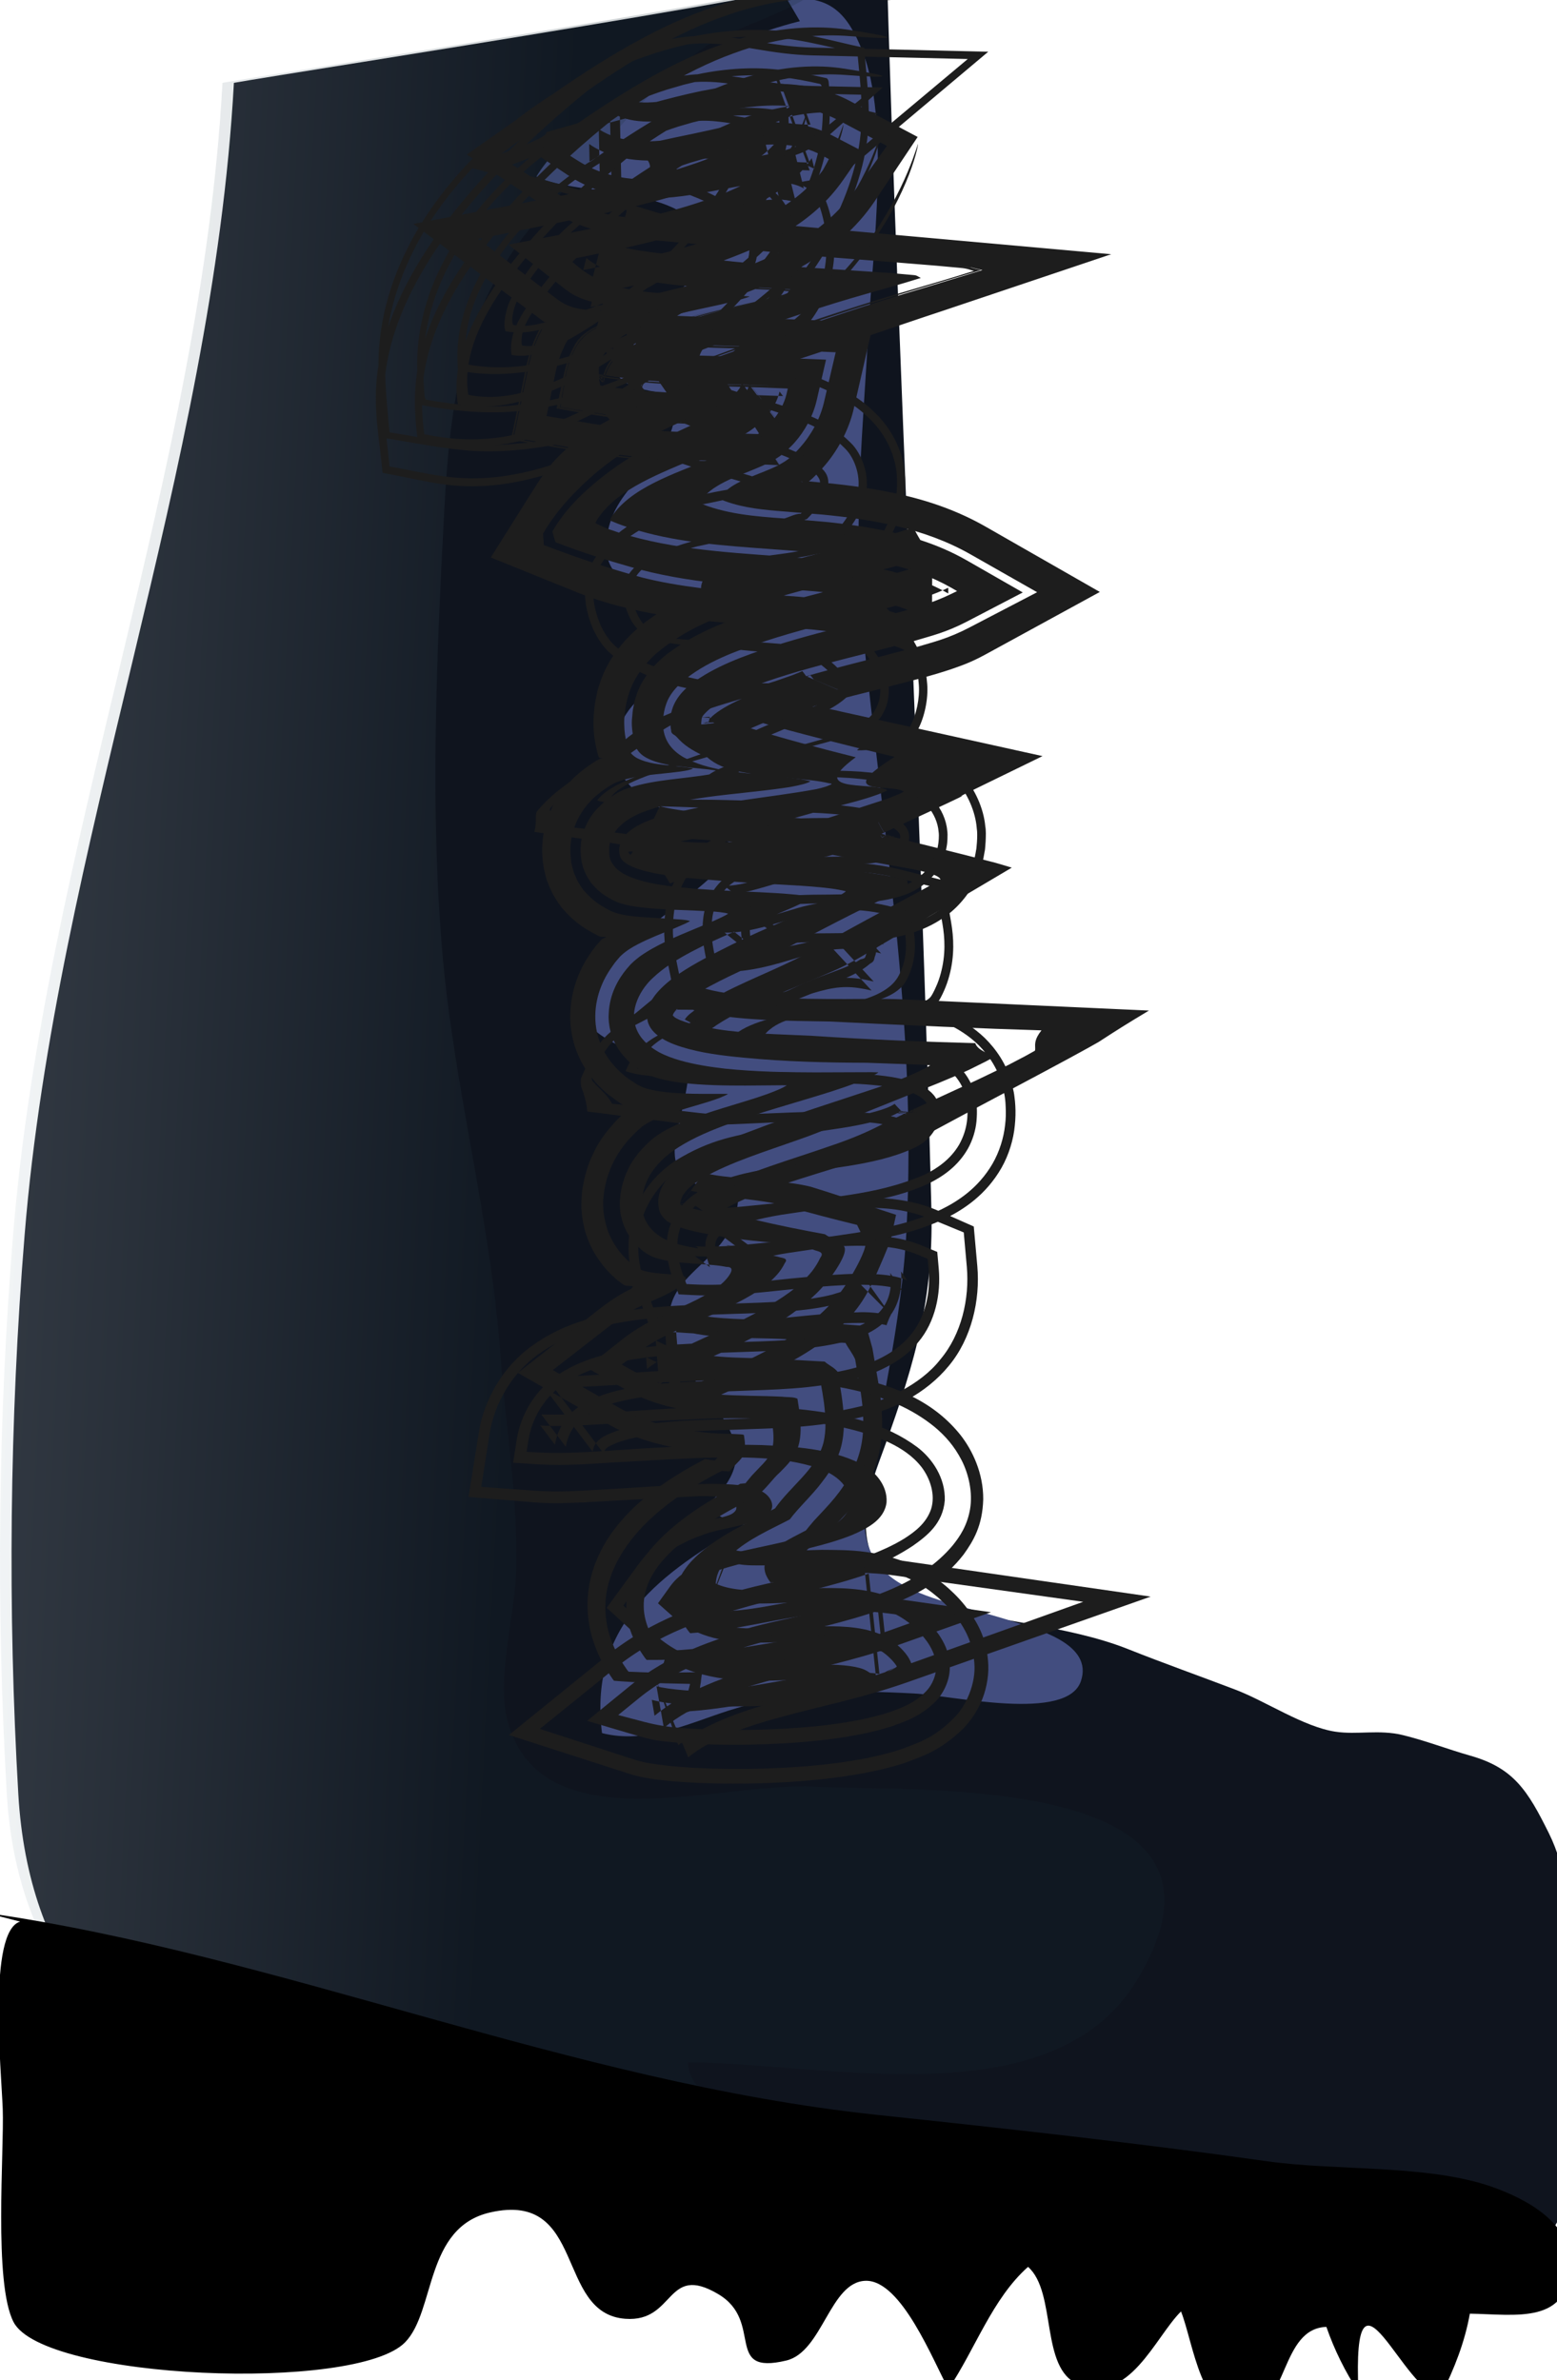 <?xml version="1.0" encoding="utf-8"?>
<!-- Generator: Adobe Illustrator 15.0.0, SVG Export Plug-In . SVG Version: 6.00 Build 0)  -->
<!DOCTYPE svg PUBLIC "-//W3C//DTD SVG 1.1//EN" "http://www.w3.org/Graphics/SVG/1.1/DTD/svg11.dtd">
<svg version="1.1" id="Layer_1" xmlns="http://www.w3.org/2000/svg" xmlns:xlink="http://www.w3.org/1999/xlink" x="0px" y="0px"
	 width="45.572px" height="69.656px" viewBox="0 0 45.572 69.656" enable-background="new 0 0 45.572 69.656" xml:space="preserve">
<g>
	<path fill="#0F141E" d="M6.846,2.424c1.837-0.325,19.119-2.976,19.107-3.402c0.354,12.146,1.006,24.285,1.309,36.379
		c0.072,2.826-0.621,4.902-1.545,7.416c-1.866,5.091,3.66,3.997,7.304,5.447c1.04,0.414,2.097,0.788,3.143,1.187
		c0.89,0.34,1.995,1.088,2.921,1.228c0.635,0.096,1.278-0.069,1.967,0.098c0.671,0.163,1.315,0.414,1.979,0.603
		c1.273,0.359,1.684,1.022,2.303,2.27c1.027,2.066,0.561,5.157,0.561,7.475c0,1.164,0.348,3.806-0.832,4.459
		c-1.398,0.777-3.497-0.194-5.036,0.16c-0.69,0.159-1.25,0.582-1.909,0.812c-1.03,0.36-2.152,0.239-3.223,0.17
		c-5.323-0.341-10.507-1.742-15.805-2.304c-7.939-0.842-17.968-1.861-18.554-11.916c-0.312-5.354-0.26-10.934,0.185-16.37
		C1.647,24.759,6.227,13.776,6.846,2.424z"/>
	<path fill="#424D7F" d="M23.412,0.62c-2.364,0.588-6.45,2.472-7.71,4.545c1.237,0.635,4.823,0.195,4.924,2.144
		c0.07,1.396-5.215,3.847-0.902,4.224c0.306,1.789-1.428,2.336-1.869,3.771c-0.696,2.266,1.957,2.097,3.688,2.945
		c-0.822,1.207-3.417,1.76-3.528,3.57c-0.109,1.766,2.411,2.105,3.604,3.021c-2.308,2.771-8.24,4.715-1.455,6.453
		c-0.121,1.9-1.472,3.359,1.443,3.646c0.018,2.207-2.676,2.199-1.867,4.409c0.633,1.734,3.185,2.907,0.815,4.814
		c0.314,0.072,0.83,0.425,1.228,0.457c-2.403,1.412-4.56,2.883-4.163,6.101c1.289,0.331,2.542-0.287,3.716-0.662
		c1.902-0.604,3.389-0.603,5.422-0.497c1.111,0.059,4.472,0.842,4.879-0.361c0.369-1.086-1.262-1.513-2.016-1.754
		c-2.38-0.765-4.701-0.846-4.271-3.633c0.361-2.316,1.041-5.087,1.181-7.787c0.319-6.207-0.72-11.666-1.296-17.811
		c-0.268-2.858,0.034-5.764,0.188-8.637c0.117-2.211,0.641-6.034-0.189-8.103c-0.416-1.034-0.91-1.646-2.196-1.493"/>
	
		<linearGradient id="SVGID_1_" gradientUnits="userSpaceOnUse" x1="216.008" y1="216.724" x2="200.812" y2="216.706" gradientTransform="matrix(0.999 0.051 -0.051 0.999 -189.387 -196.269)">
		<stop  offset="0" style="stop-color:#152932"/>
		<stop  offset="1" style="stop-color:#BDCCD4"/>
	</linearGradient>
	<path opacity="0.2" fill="url(#SVGID_1_)" enable-background="new    " d="M24.297-0.569c-1.125,1.031-2.746,1.26-3.814,2.051
		c-1.565,1.163-3.004,3.033-4.34,4.471c-2.505,2.688-2.944,5.295-3.141,9.012c-0.226,4.283-0.422,8.65-0.053,12.932
		c0.346,3.991,1.415,7.794,1.704,11.818c0.148,2.107,0.509,4.089,0.458,6.203c-0.03,1.281-0.587,3.228-0.252,4.459
		c0.987,3.625,6.228,1.768,8.961,1.91c3.014,0.16,13.158-0.451,9.461,5.66c-2.487,4.112-9.252,2.399-13.144,2.412
		c0.063,1.379,1.935,0.863,2.506,1.792c0.269,0.437,0.002,1.69-0.076,2.187c-8.452-0.008-21.725-0.774-22.368-11.838
		c-0.312-5.354-0.26-10.934,0.185-16.371C1.312,24.76,5.894,13.775,6.512,2.424C8.349,2.098,25.633-0.55,25.62-0.979"/>
	<path d="M0.589,56.237c-0.949,0.287-0.551,4.359-0.509,5.483c0.046,1.226-0.273,5.101,0.317,6.237
		c0.875,1.689,10.027,2.064,11.46,0.592c0.895-0.919,0.566-3.362,2.491-3.801c2.821-0.642,1.898,2.961,3.955,3.113
		c1.471,0.108,1.176-1.638,2.721-0.721c1.353,0.803,0.139,2.384,1.988,1.943c1.068-0.254,1.276-2.312,2.328-2.334
		c1.047-0.021,1.975,2.355,2.421,3.164c0.78-1.154,1.278-2.639,2.329-3.572c0.848,0.752,0.343,2.969,1.467,3.436
		c1.488,0.615,2.251-1.381,3.01-2.131c0.365,0.918,0.589,3.145,1.906,2.979c1.233-0.154,0.997-2.482,2.349-2.527
		c0.229,0.664,0.56,1.332,0.938,1.9c-0.19-4.442,1.348,0.158,2.426,0.09c0.385-0.786,0.685-1.536,0.835-2.377
		c1.348,0.021,2.928,0.338,2.935-1.473c0.005-1.174-1.226-1.865-2.295-2.242c-1.887-0.658-4.557-0.459-6.562-0.744
		c-3.779-0.533-7.638-0.957-11.439-1.36c-9.004-0.958-17.435-4.677-26.087-5.915"/>
	<g>
		<g>
			<g>
				<g>
					<path fill="#1D1D1D" d="M24.756,7.528l2.031,0.156l1.044,0.089l0.604,0.056l0.319,0.076l-1.832,0.557
						c-0.604,0.179-1.342,0.406-2.416,0.765c-1.061,0.345-2.441,0.853-3.799,1.33c-0.764,0.218-1.412,0.386-1.775,0.616
						c-0.143,0.08-0.08,0.056-0.105,0.08l-0.021,0.043c-0.013,0.031-0.021,0.07-0.032,0.109l-1.077-1.562
						c1.547,0.272,3.252,0.25,5.053,0.325c-1.78-0.062-3.494-0.023-5.062-0.289l1.048,1.519c0.018-0.063,0.028-0.118,0.053-0.165
						c0.01-0.018-0.002-0.017,0.033-0.042c0.071-0.045,0.147-0.087,0.229-0.127c0.146-0.082,0.353-0.155,0.561-0.229
						c0.45-0.146,1.036-0.293,1.516-0.479l1.443-0.53c0.939-0.336,1.785-0.623,2.437-0.836l1.6-0.503l-1.633,0.507
						c-0.662,0.213-1.51,0.498-2.452,0.832l-1.438,0.527c-0.477,0.184-1.059,0.328-1.503,0.475c-0.207,0.073-0.41,0.146-0.553,0.229
						c-0.082,0.039-0.156,0.08-0.229,0.125c-0.031,0.024-0.023,0.024-0.033,0.042c-0.024,0.047-0.041,0.104-0.059,0.17l-1.023-1.482
						c1.618,0.287,3.396,0.248,5.273,0.332l1.502,0.066l-0.343,1.465c-0.117,0.502-0.391,0.979-0.705,1.327
						c-0.077,0.092-0.16,0.165-0.241,0.246l-0.105,0.091c-0.051,0.039-0.104,0.074-0.159,0.105c-0.224,0.135-0.47,0.229-0.712,0.324
						c-0.242,0.099-0.488,0.192-0.717,0.33c-0.113,0.068-0.221,0.149-0.311,0.25c-0.041,0.047-0.092,0.105-0.107,0.156l0.185,0.071
						c0.541,0.194,1.125,0.249,1.711,0.294l1.12,0.091c0.708,0.069,1.441,0.165,2.197,0.345c0.709,0.17,1.438,0.424,2.127,0.815
						l1.956,1.112l-1.961,1.022c-0.649,0.341-1.076,0.433-1.554,0.579l-1.346,0.354c-0.878,0.224-1.732,0.441-2.541,0.697
						c-0.79,0.252-1.606,0.576-2.037,0.918c-0.104,0.079-0.151,0.15-0.162,0.164c-0.002-0.001,0.011,0.006-0.009-0.004l-0.089-0.038
						c-0.03-0.018-0.066-0.03-0.109-0.038c0.102-0.005-0.229,0.008,0.227-0.008v0.001v0.007l-0.002,0.01l-0.004,0.021l-0.009,0.041
						l-0.016,0.083c-0.016,0.066,0.007,0.005,0.002,0.016c-0.005-0.015,0.003-0.002,0.001-0.004c-0.068,0.01-0.101,0.006-0.149,0.02
						l-0.046,0.013H20.55c0.085-0.026-0.194,0.06,0.192-0.058l0.022-0.004l0.095-0.014l0.19-0.025l0.379-0.049l0.187-0.024
						l0.1,0.021l0.195,0.041l0.393,0.08c0.957,0.276,2.392,0.641,3.879,0.996c-0.469,0.303-0.667,0.467-0.748,0.567
						c-0.086,0.104-0.104,0.173-0.071,0.212c0.051,0.085,0.215,0.104,0.378,0.121c0.167,0.016,0.347,0.021,0.499,0.045
						c0.074,0.016,0.143,0.029,0.191,0.062c0.089-0.004-0.136,0.088-0.204,0.119l-0.278,0.107l-2.123,0.691
						c-0.408,0.133-0.805,0.32-1.476,0.43c-0.656,0.115-1.398,0.193-2.052,0.322c-0.329,0.062-0.647,0.146-0.922,0.242
						c-0.104,0.045-0.233,0.103-0.22,0.104c-0.013,0.007-0.024,0.015-0.021,0.017c-0.006-0.006,0.01,0.014-0.015-0.013
						c-0.036-0.035-0.078-0.072-0.095-0.093c-0.248-0.233-0.373-0.215-0.255-0.203c-0.002-0.006,0.088,0.005,0.126-0.006
						l0.036-0.006l0.019-0.004l0.008-0.002l0.006-0.004c-1.172,0.105-0.324,0.032-0.586,0.057l0.039,0.062
						c0.019,0.078,0.094-0.051,0.096-0.085c0.073-0.058,0.123-0.111,0.191-0.199c0.094-0.101,0.137-0.189,0.223-0.326
						c0.062-0.082,0.004-0.024,0.051-0.03c0.125,0.038,0.263,0.071,0.422,0.102c0.312,0.058,0.636,0.095,0.97,0.123l2.025,0.136
						c0.659,0.051,1.122,0.174,1.594,0.254l1.305,0.23l1.203,0.216c0.354,0.06,1.026,0.194,1.027,0.351
						c-1.149,0.644-2.177,1.154-3.665,2.008c-0.681,0.431-1.855,0.863-2.717,1.316c-0.22,0.114-0.431,0.231-0.622,0.358
						c-0.103,0.06-0.183,0.13-0.271,0.196l-0.066,0.051l-0.061,0.057l-0.007,0.008l-0.026,0.031
						c-0.045,0.035-0.018,0.074-0.07,0.053c-0.143-0.078-0.297-0.094-0.285-0.092c-0.413,0.058-0.063,0.029,0.212-0.316
						c-0.128-0.033,0.454,0.215,0.909,0.27c0.953,0.17,2.138,0.188,3.42,0.206c2.373,0.116,4.479,0.208,6.207,0.259
						c-0.207,0.262-0.188,0.392-0.184,0.535c-0.002,0.02,0.003,0.036-0.009,0.061l-0.286,0.16l-0.502,0.262l-0.888,0.427
						l-1.809,0.833l-1.063,0.512c-0.365,0.188-0.847,0.395-1.435,0.592c-1.171,0.41-2.474,0.771-3.392,1.279
						c-0.522,0.311-0.484,0.377-0.52,0.4c0.003,0.001,0.017,0.004-0.036-0.02l-0.058-0.021c-0.027,0.007,0.228-0.065,0.118-0.033
						l-0.001,0.003l-0.002,0.01l-0.004,0.014l-0.009,0.027l-0.036,0.113c-0.017,0.047,0.015-0.013,0.008-0.018
						c-0.177-0.07-0.264-0.071-0.389-0.062c-0.066-0.005-0.153,0.021-0.151,0.021c-0.03,0.014,0.097-0.035,0.256-0.247l0.04-0.048
						l0.079-0.106l0.093,0.017l0.205,0.045c0.138,0.033,0.296,0.054,0.445,0.078c0.62,0.084,1.313,0.137,1.827,0.254
						c0.963,0.266,1.639,0.444,2.306,0.606l0.205,0.422c0.149,0.081-0.092,0.562-0.23,0.821c-0.309,0.57-0.62,0.996-1.145,1.451
						c-0.502,0.449-1.244,0.902-2.146,1.318l-1.354,0.625c-0.543,0.264-0.648,0.356-0.79,0.459l-0.179-2.218
						c0.43,0.229,0.926,0.351,1.694,0.401c0.549,0.041,1.229,0.031,1.826,0.062l1.78,0.113c0.098,0.184,0.204,0.3,0.283,0.482
						l0.133,0.769c0.083,0.506,0.143,1.032,0.078,1.543c-0.065,0.517-0.253,0.947-0.555,1.397c-0.15,0.227-0.341,0.455-0.553,0.681
						l-0.312,0.335l-0.147,0.174l-0.084,0.105l0,0c-0.335,0.181-0.688,0.332-0.964,0.592c-0.135,0.128-0.249,0.296-0.251,0.488
						c0,0.094,0.024,0.188,0.068,0.271c0.02,0.043,0.046,0.082,0.072,0.121c0.015,0.02,0.026,0.04,0.043,0.055l0.071-0.006
						c0.381-0.025,0.751-0.113,1.121-0.179c0.2-0.034,0.335-0.06,0.592-0.078c0.506-0.038,1.174-0.037,1.777,0.047l5.586,0.779
						l-5.303,1.894c-1.312,0.469-2.556,0.709-3.692,1.03c-1.133,0.312-2.167,0.7-2.858,1.274l-0.621-1.832
						c0.062-0.158,0.113-0.32,0.154-0.484c0.037-0.131,0.021-0.064,0.027-0.081l0.004,0.001l0.053,0.012l0.169,0.025l0.419,0.043
						c0.294,0.023,0.604,0.038,0.914,0.044c0.621,0.015,1.254,0.002,1.876-0.035c0.621-0.038,1.239-0.103,1.811-0.21
						c0.281-0.054,0.555-0.119,0.776-0.195c0.109-0.037,0.206-0.076,0.269-0.109c0.033-0.016,0.054-0.029,0.061-0.035
						c0.004,0,0.004-0.005,0.004,0.001l0.104,0.13c0.067,0.083,0.125,0.146,0.192,0.209c0.233,0.238,0.406,0.231,0.302,0.225
						c-0.051,0-0.146,0.017-0.295,0.074c-0.111,0.039-0.371,0.191-0.458,0.25c0-0.002-0.063-0.076-0.112-0.117
						c-0.046-0.035-0.091-0.075-0.146-0.1c-0.178-0.111-0.682-0.189-1.27-0.171c-0.596,0.009-1.271,0.079-2.064,0.069
						c-0.396-0.01-0.83-0.033-1.321-0.155c-0.482-0.112-1.047-0.362-1.51-0.784l-0.945-0.863l0.729-0.977
						c0.465-0.624,0.854-0.754,1.167-0.919c0.158-0.073,0.309-0.13,0.45-0.181l0.157-0.053c0.16-0.047,0.323-0.084,0.484-0.119
						c0.326-0.073,0.655-0.137,0.965-0.26c0.171-0.072,0.38-0.176,0.404-0.382c0.013-0.202-0.143-0.373-0.315-0.457
						c-0.355-0.172-0.76-0.192-1.146-0.21c-0.463-0.007-0.466-0.013-1.899,0.065l-1.703,0.104c-0.605,0.025-1.113,0.086-1.937,0.024
						l-1.516-0.109l0.248-1.565c0.141-0.887,0.657-1.762,1.407-2.303c0.726-0.524,1.443-0.732,2.097-0.881
						c1.311-0.268,2.477-0.269,3.594-0.312c1.1-0.034,2.191-0.067,2.998-0.278c0.445-0.13,0.498-0.175,0.652-0.328
						c0.121-0.153,0.161-0.325,0.143-0.55l0.84,1.177c-0.051,0.011-0.522-0.096-0.964-0.067c-0.46,0.006-0.963,0.045-1.479,0.095
						l-1.604,0.161c-0.563,0.044-1.124,0.099-1.845,0.05l-0.914-0.062L18.951,37.8c-0.171-0.461-0.352-1.034-0.232-1.8
						c0.108-0.782,0.697-1.49,1.194-1.796c1.014-0.633,1.805-0.717,2.562-0.871l2.105-0.312c0.642-0.098,1.272-0.24,1.616-0.41
						c0.083-0.041,0.14-0.08,0.162-0.101c0.021-0.004,0-0.03,0.034,0.001c0.066,0.059,0.112,0.086,0.136,0.1
						c0.056,0.024-0.04-0.021-0.188-0.037c-0.002-0.002,0.002-0.008-0.002-0.028V32.53v-0.004c0.16,0.006-0.355-0.019,0.356,0.017
						l0.005-0.007l0.004-0.008l0.021-0.037c0.013-0.02,0.028-0.061,0.04-0.062l0.036,0.026c0.083,0-0.023,0-0.169,0.164
						c-0.049,0.045-0.074,0.084-0.129,0.146c-0.056,0.073-0.016,0.021-0.033,0.033c-0.007-0.006-0.029-0.019-0.057-0.031
						l-0.05-0.021L26.18,32.69c-0.146-0.035-0.295-0.062-0.449-0.086c-0.31-0.039-0.64-0.059-0.982-0.066
						c-0.687-0.021-1.443,0.013-2.218,0.045c-0.771,0.033-1.535,0.056-2.053-0.01c-1.026-0.123-1.842-0.205-2.562-0.271
						c-0.089-0.163-0.195-0.28-0.309-0.39l-0.169-0.168c-0.04-0.076-0.146-0.086-0.117-0.266c0.466-1.066,0.872-1.227,1.244-1.465
						l0.604-0.312c0.228-0.125,0.438-0.27,0.873-0.578c0.223-0.151,0.503-0.357,1.022-0.6c0.482-0.244,1.415-0.484,2.232-0.654
						c0.398-0.09,0.744-0.178,1.016-0.274l0.154,0.011l0.078,0.006l0.204,0.111c0.011,0.004,0.001,0,0.005,0.002l-0.05-0.017
						c-0.258-0.043-0.159-0.022-0.188-0.123l1.057,1.14c-0.602-0.144-1.016-0.15-1.643,0.02c-0.611,0.168-1.632,0.554-2.704,0.545
						l-1.191-0.008l-0.229-1.127c-0.083-0.41-0.153-0.865-0.08-1.437c0.056-0.56,0.402-1.299,0.943-1.718
						c0.528-0.428,1.045-0.569,1.47-0.665c0.431-0.091,0.808-0.116,1.161-0.134c0.701-0.029,1.326-0.01,1.838-0.045
						c0.247-0.015,0.47-0.053,0.549-0.084c0.005-0.004,0.021-0.006,0.021-0.008c0.014,0.021-0.019-0.051,0.029,0.051
						c0.077,0.145,0.13,0.229,0.19,0.302c0.102,0.128,0.142,0.116,0.042,0.077c-0.038-0.02-0.056-0.021-0.104-0.036l-0.069-0.019
						h-0.018l-0.003-0.003c-0.042-0.061,0.049,0.085,0.043,0.067l0.013-0.006l0.046-0.023c0.132-0.119,0.206,0.042,0.253-0.004
						c0.104-0.016,0.031-0.029-0.121,0.102c-0.066,0.061-0.168,0.16-0.264,0.287l-0.062,0.086l-0.002-0.002l-0.019-0.011
						l-0.075-0.037c-0.119-0.04-0.246-0.079-0.379-0.104c-1.058-0.213-2.336-0.196-3.765-0.156
						c-1.594,0.109-2.326-0.152-3.129-0.229c-0.771-0.104-1.408-0.179-1.978-0.236c-0.034-0.145-0.106-0.243-0.18-0.346
						c-0.018-0.026-0.034-0.055-0.049-0.088c-0.006-0.018-0.012-0.033-0.01-0.063c0.037-0.054,0.096-0.112,0.137-0.158
						c0.178-0.185,0.313-0.292,0.445-0.388c0.514-0.361,0.927-0.534,1.464-0.874c0.274-0.173,0.552-0.374,0.963-0.692
						c0.225-0.158,0.512-0.354,0.995-0.568c0.482-0.215,1.221-0.433,1.924-0.635c0.352-0.103,0.689-0.207,0.994-0.312
						c0.148-0.054,0.295-0.106,0.424-0.161l0.188-0.084c0.029-0.014,0.062-0.033,0.089-0.038l0.05,0.06l0.049,0.06l0.674,0.284
						l0.037,0.013c0.021,0.004,0.004-0.002-0.034,0c-0.079,0.006-0.236,0.044-0.482,0.167l-0.186,0.104
						c-0.013,0.006,0.001,0.004-0.007,0c-0.01-0.01-0.012-0.019-0.028-0.037c-0.025-0.03-0.071-0.078-0.126-0.129
						c-0.108-0.1-0.254-0.213-0.414-0.326c-0.061,0.08-0.057,0.066-0.06,0.063h-0.015l-0.026-0.003l-0.056-0.005l-0.109-0.008
						c-0.069-0.009-0.155-0.007-0.233-0.009l-0.497-0.002c-0.343,0.004-0.68,0.002-0.988-0.014
						c-0.605-0.033-1.033-0.133-1.355-0.223c-0.636-0.189-0.972-0.331-1.325-0.487c-0.331-0.176-0.686-0.312-0.995-0.942
						c-0.135-0.312-0.232-0.652-0.23-1.008c0.001-0.362,0.125-0.658,0.257-0.856c0.274-0.399,0.588-0.613,0.971-0.869
						c0.396-0.242,0.847-0.517,1.725-0.789c2.496-0.452,3.697-1.11,3.008-0.419l-0.075,0.074c-0.014,0.016-0.007,0.002-0.011,0.005
						c-0.002-0.002-0.002-0.005-0.011-0.011l-0.057-0.04c-0.05-0.034-0.126-0.076-0.212-0.119c-0.177-0.086-0.398-0.175-0.638-0.256
						c-0.297-0.121-1.516-0.433-2.336-0.722c-0.887-0.311-1.559-0.727-1.983-1.234c-0.213-0.256-0.404-0.559-0.462-0.96
						c-0.04-0.39,0.013-0.787,0.136-1.14c0.264-0.701,0.709-1.186,1.411-1.653c0.349-0.232,0.788-0.44,1.242-0.636l0.337-0.15
						c0.086-0.046,0.266-0.133,0.265-0.141c0.084-0.053,0.091-0.069,0.113-0.088c0.009-0.002,0-0.018,0.017-0.002
						c0.062,0.043,0.051,0.036,0.078,0.051c0.02-0.002-0.139-0.039-0.099-0.037c-0.002,0.019,0.007-0.047-0.003,0.041l0.004-0.055
						l0.008-0.098c-0.005,0,0,0.014-0.003-0.018c-0.001-0.039-0.008-0.07-0.02-0.104c-0.004-0.02-0.008-0.029-0.02-0.055
						c-0.063-0.065-0.115-0.131-0.259-0.225c-0.246-0.177-0.604-0.322-1.175-0.49c-1.07-0.334-2.627-0.781-4.886-1.398
						c0.488-0.176,0.851-0.316,1.066-0.412c0.244-0.104,0.387-0.178,0.496-0.24c0.215-0.125,0.264-0.195,0.264-0.248
						C16.519,4,16.46,3.987,16.487,3.962l0.621-0.178l1.152-0.305c0.764-0.187,1.535-0.425,2.506-0.633
						c0.49-0.098,0.996-0.182,1.447-0.312c0.477-0.174,0.479-0.215,0.563-0.276l0.922,2.5c-0.752-0.015-1.527-0.125-2.18-0.239
						c-0.679-0.115-1.035-0.146-1.312-0.049c-0.608,0.163-1.734,1.199-2.61,2.012c-0.449,0.433-0.881,0.879-1.277,1.342
						c-0.198,0.229-0.39,0.466-0.568,0.703l-0.262,0.358l-0.157,0.233c-0.236,0.373-0.434,0.818-0.359,1.267
						c0.434,0.091,0.874-0.053,1.261-0.233c0.03-0.012,0.364-0.184,0.596-0.318c0.247-0.145,0.489-0.297,0.729-0.46
						c0.48-0.324,0.939-0.685,1.379-1.07c0.873-0.771,1.664-1.647,2.255-2.586l0.149-0.246l0.075-0.143
						c0.048-0.097,0.089-0.196,0.122-0.298c0.056-0.193,0.127-0.441,0.049-0.609c-0.204-0.049-0.415-0.059-0.623-0.038
						c-0.104,0.011-0.207,0.024-0.31,0.047l-0.151,0.037l-0.355,0.104c-1.016,0.324-2.004,0.854-2.873,1.513
						c-0.869,0.657-1.627,1.459-2.145,2.334c-0.16,0.276-0.164,0.294-0.213,0.405c-0.04,0.094-0.074,0.189-0.099,0.289
						c-0.041,0.187-0.09,0.425-0.02,0.582c0.293,0.056,0.596,0.041,0.885-0.015l0.422-0.098c0.191-0.052,0.385-0.101,0.574-0.165
						c0.384-0.117,0.762-0.27,1.138-0.428c2.392-1.039,4.149-2.674,4.964-3.875c0.839-1.226,0.844-1.916,0.806-1.74
						c-0.062,0.084-0.267,0.998-1.369,2.264c-1.069,1.239-3.033,2.754-5.412,3.555C16.51,9.29,16.212,9.38,15.916,9.444
						l-0.188,0.045l-0.062,0.014l-0.129,0.02c-0.173,0.021-0.348,0.021-0.519-0.014c-0.051-0.118-0.014-0.294,0.019-0.432
						c0.018-0.073,0.043-0.146,0.071-0.215c0.041-0.088,0.026-0.07,0.187-0.348c0.504-0.847,1.246-1.632,2.1-2.275
						c0.854-0.645,1.824-1.164,2.816-1.479l0.344-0.1l0.11-0.027c0.072-0.016,0.146-0.025,0.222-0.031
						c0.15-0.015,0.303-0.007,0.448,0.028c0.055,0.122,0.003,0.3-0.037,0.438c-0.024,0.074-0.055,0.145-0.089,0.215l-0.055,0.101
						l-0.136,0.224c-0.578,0.914-1.359,1.779-2.219,2.537c-0.434,0.379-0.888,0.733-1.359,1.053
						c-0.234,0.158-0.475,0.31-0.719,0.449c-0.224,0.133-0.564,0.308-0.556,0.299c-0.273,0.127-0.585,0.227-0.889,0.162
						c-0.05-0.314,0.089-0.629,0.256-0.891l0.142-0.207l0.256-0.352c0.178-0.232,0.364-0.465,0.562-0.692
						c0.392-0.455,0.818-0.897,1.265-1.323c0.858-0.804,2.014-1.839,2.521-1.953c0.132-0.039,0.234-0.057,0.429-0.047
						c0.187,0.006,0.464,0.049,0.781,0.103c0.65,0.112,1.445,0.228,2.211,0.241L22.63,2.091c-0.068,0.042-0.033,0.068-0.547,0.252
						c-0.484,0.135-1.03,0.219-1.56,0.321c-1.042,0.219-1.85,0.481-2.651,0.684l-1.211,0.33l-0.658,0.187
						c-0.04,0.024-0.002,0.035-0.031,0.061c-0.041,0.048-0.141,0.116-0.43,0.241c-0.148,0.063-0.332,0.14-0.638,0.25
						c-0.27,0.101-0.71,0.253-1.294,0.446c2.592,0.692,4.366,1.182,5.581,1.535c0.646,0.178,1.049,0.33,1.32,0.515
						c0.162,0.1,0.211,0.161,0.283,0.229c0.003,0.014,0.008,0.019,0.008,0.025c0.006,0.018,0.01,0.029,0.01,0.054
						c0.002,0.023-0.002-0.007,0.004-0.019l-0.008,0.101l-0.006,0.056c-0.014,0.016,0.123-0.1,0.068-0.051h0.006L20.89,7.31
						l0.026,0.002c0.173,0.03,0.21,0.053,0.223,0.059c-0.03-0.016-0.104-0.057-0.257-0.204c-0.025-0.011-0.002,0.005-0.088,0.052
						c0,0.004-0.049,0.027-0.115,0.062l-0.174,0.087l-0.36,0.159c-0.487,0.207-0.952,0.433-1.314,0.685
						c-0.729,0.51-1.152,1.033-1.403,1.774c-0.116,0.369-0.165,0.785-0.117,1.192c0.062,0.417,0.244,0.732,0.454,1.007
						c0.418,0.547,1.116,1.004,2.061,1.336c0.88,0.31,2.179,0.643,2.435,0.754c0.231,0.078,0.447,0.164,0.604,0.244
						c0.077,0.037,0.145,0.075,0.181,0.102l0.033,0.023c-0.021,0.029,0.053-0.062,0.112-0.119c0.068-0.064,0.102-0.106,0.16-0.156
						c0.43-0.383,0.545-0.188,0.119-0.272c-0.092-0.022-0.225-0.06-0.365-0.118c-0.061-0.021-0.186-0.084-0.182-0.084l-0.006,0.01
						c-0.018,0.023-0.041,0.067-0.094,0.131l-0.062,0.074l-0.132,0.14l-0.021,0.021c0.026-0.062-0.048-0.05-0.065-0.076
						c-0.066-0.041-0.133-0.078-0.163-0.056l-0.243,0.048l-0.5,0.086c-0.666,0.106-1.278,0.231-1.736,0.379
						c-0.918,0.303-1.344,0.611-1.71,0.877c-0.352,0.279-0.618,0.516-0.853,0.936c-0.114,0.208-0.219,0.52-0.215,0.891
						c0.002,0.365,0.096,0.719,0.229,1.037c0.302,0.646,0.6,0.805,0.893,1.008c0.315,0.185,0.61,0.358,1.256,0.582
						c0.33,0.107,0.778,0.223,1.439,0.256c0.335,0.016,0.704,0.013,1.08,0l0.546-0.01l0.257,0.002l0.12,0.004l0.062,0.004h0.029
						h0.015c0.005,0.002-0.001,0.02,0.066-0.073c0.155,0.106,0.294,0.216,0.391,0.306c0.049,0.044,0.088,0.084,0.104,0.104
						c0.021,0.012-0.004,0.024,0.029,0.01c0.129-0.096,0.274-0.176,0.382-0.234c0.244-0.123,0.404-0.16,0.48-0.165
						c0.038-0.002,0.052,0.005,0.033-0.001l-0.04-0.012l-0.898-0.385l-0.055-0.075l-0.057-0.074l-0.102,0.044l-0.212,0.084
						l-0.478,0.167c-0.343,0.109-0.725,0.216-1.114,0.325c-0.789,0.216-1.617,0.452-2.141,0.689
						c-0.525,0.234-0.822,0.449-1.046,0.621c-0.399,0.347-0.646,0.562-0.889,0.739c-0.471,0.357-0.791,0.525-1.24,0.89
						c-0.116,0.098-0.239,0.207-0.414,0.396c-0.041,0.046-0.1,0.11-0.139,0.163c-0.014,0.033-0.018,0.053-0.021,0.073
						c-0.005,0.038-0.005,0.069-0.005,0.101c0.001,0.122,0.001,0.242-0.043,0.414l2.001,0.29c0.832,0.091,1.592,0.397,3.355,0.261
						c1.567-0.055,2.961-0.084,4.097,0.133c0.138,0.024,0.29,0.071,0.394,0.109l0.052,0.023c-0.044,0.078,0.137-0.217,0.215-0.309
						c0.096-0.123,0.197-0.223,0.262-0.279c0.154-0.127,0.215-0.105,0.105-0.094c-0.048,0.028-0.127-0.107-0.261,0.012l-0.022,0.011
						l-0.011,0.007l-0.006,0.003c-0.021-0.03,0.039,0.069-0.051-0.065l0.035,0.006l0.07,0.019c0.041,0.013,0.067,0.021,0.098,0.034
						c0.093,0.035,0.055,0.051-0.054-0.088c-0.059-0.071-0.115-0.163-0.191-0.309c-0.026-0.062-0.077-0.154-0.105-0.236
						c-0.025-0.063-0.013-0.019-0.021-0.028c-0.047,0.019-0.253,0.058-0.49,0.069c-0.491,0.035-1.117,0.013-1.832,0.041
						c-0.361,0.02-0.748,0.046-1.202,0.141c-0.447,0.102-1.001,0.253-1.58,0.723c-0.59,0.459-0.97,1.275-1.025,1.879
						c-0.078,0.614-0.004,1.095,0.081,1.52l0.269,1.33l1.406,0.009c1.122,0.007,2.188-0.396,2.771-0.551
						c0.6-0.162,0.94-0.149,1.51-0.019l-1.248-1.347c-0.001,0.011,0.006,0.026,0.002,0.03c0.015,0.009-0.041,0.009,0.088,0.007
						c0.172,0,0.303,0.024,0.355,0.039l0.048,0.017c-0.004-0.002,0.007,0.004-0.005-0.003l-0.442-0.237l-0.089-0.01l-0.177-0.02
						c-0.308,0.098-0.705,0.184-1.163,0.277c-0.937,0.172-2,0.436-2.525,0.705c-0.576,0.267-0.86,0.493-1.084,0.661
						c-0.43,0.343-0.594,0.498-0.779,0.63l-0.454,0.323c-0.279,0.243-0.562,0.396-1.031,1.495c-0.035,0.288,0.059,0.339,0.089,0.494
						c0.042,0.134,0.079,0.277,0.093,0.479l2.656,0.34c0.553,0.076,1.4,0.049,2.253,0.006c0.853-0.041,1.688-0.084,2.438-0.07
						c0.377,0.005,0.735,0.021,1.071,0.062c0.166,0.021,0.332,0.051,0.483,0.088l0.179,0.056l0.033,0.017
						c0.006,0.004,0.019,0.008,0.019,0.01l0.006,0.002l0.057-0.09c0.104-0.149,0.184-0.254,0.268-0.334
						c0.14-0.16,0.244-0.144,0.146-0.156c-0.012-0.004-0.021-0.028-0.033-0.018l-0.042,0.072l-0.011,0.02l-0.004,0.01l-0.003,0.005
						c0.564-0.009-0.772,0.019-0.636,0.016l-0.001,0.002v0.005c-0.02,0.002,0.225,0.002,0.271,0.014
						c0.184,0.02,0.24,0.062,0.188,0.033c-0.022-0.015-0.069-0.045-0.143-0.106c-0.042-0.031-0.195-0.2-0.199-0.206
						c-0.005,0.005-0.045,0.033-0.113,0.066c-0.295,0.146-0.912,0.287-1.545,0.383c-0.646,0.103-1.35,0.18-2.109,0.311
						c-0.771,0.162-1.577,0.234-2.673,0.92c-0.271,0.184-0.564,0.438-0.812,0.787c-0.251,0.346-0.43,0.785-0.496,1.198
						c-0.128,0.845,0.07,1.459,0.247,1.946l0.374,1.023l1.102,0.075c0.762,0.052,1.326-0.005,1.898-0.049l1.607-0.157
						c0.512-0.049,1.01-0.088,1.45-0.092c0.221-0.002,0.428,0.007,0.59,0.023c0.079,0.01,0.149,0.021,0.192,0.031
						c0.021,0.006,0.04,0.01,0.044,0.014h0.007c0,0.013-0.001-0.002,0.021-0.058c0.03-0.082,0.063-0.164,0.105-0.243l-1.142-1.154
						c0.013,0.158-0.015,0.24-0.085,0.334c-0.109,0.095-0.064,0.1-0.494,0.225c-0.75,0.195-1.837,0.23-2.934,0.262
						c-1.118,0.042-2.293,0.038-3.65,0.315c-0.677,0.151-1.435,0.368-2.219,0.937c-0.815,0.59-1.378,1.543-1.531,2.502l-0.305,1.904
						l1.862,0.154c0.656,0.055,1.036,0.02,1.485,0.007l1.247-0.07l2.142-0.114c0.298-0.002,0.598-0.008,0.87,0.086
						c0.129,0.039,0.273,0.164,0.224,0.314c-0.074,0.135-0.24,0.169-0.373,0.21l-0.421,0.093c-0.069,0.016-0.139,0.03-0.204,0.053
						l-0.294,0.106c-0.132,0.05-0.277,0.115-0.43,0.19c-0.307,0.177-0.689,0.332-1.153,0.969l-0.91,1.247l1.186,1.087
						c0.516,0.473,1.144,0.749,1.662,0.874c0.533,0.135,0.992,0.162,1.406,0.172c0.824,0.015,1.5-0.058,2.074-0.062
						c0.563-0.021,1.02,0.072,1.084,0.127c0.026,0.01,0.045,0.033,0.067,0.048c-0.002,0,0.036,0.03,0.044,0.044
						c0.042,0.003-0.076,0.082,0.223-0.141c0.403-0.295,0.728-0.41,0.859-0.41c0.117,0-0.016,0.031-0.256-0.19
						c-0.109-0.101-0.254-0.259-0.388-0.452l-0.109-0.156c-0.032-0.055-0.073-0.127-0.063-0.104l-0.017,0.008
						c-0.032,0.02-0.107,0.053-0.203,0.083c-0.19,0.065-0.447,0.129-0.717,0.177c-0.544,0.103-1.149,0.164-1.76,0.199
						c-0.611,0.035-1.236,0.045-1.848,0.029c-0.308-0.01-0.609-0.021-0.896-0.047l-0.396-0.043l-0.146-0.023l-0.029-0.007
						l-0.058,0.224l-0.081,0.281c-0.041,0.165-0.094,0.327-0.154,0.487l0.902,2.172c0.604-0.502,1.582-0.877,2.695-1.175
						c1.119-0.312,2.369-0.549,3.732-1.028l7.107-2.502l-7.485-1.081c-0.637-0.093-1.355-0.095-1.86-0.059
						c-0.171,0.01-0.174,0.017-0.267,0.027c-0.143,0.021-0.279,0.051-0.418,0.057c-0.123-0.057-0.102-0.273,0.021-0.353
						c0.106-0.095,0.239-0.147,0.359-0.21c0.003-0.003-0.004,0.006,0.005-0.005l0.079-0.101l0.173-0.197l0.367-0.385
						c0.247-0.256,0.463-0.524,0.624-0.786c0.318-0.525,0.475-1.021,0.527-1.597c0.051-0.568-0.021-1.154-0.12-1.719l-0.148-0.857
						l-0.181-0.652l-2.039-0.155c-0.684-0.04-1.487-0.026-2.106-0.073c-0.202-0.011-0.203-0.02-0.299-0.024l-0.217-0.027
						c-0.142-0.02-0.268-0.046-0.386-0.073c-0.238-0.059-0.426-0.133-0.576-0.217l0.255,3.168c0.045-0.031,0.104-0.076,0.188-0.125
						l0.229-0.132l0.388-0.192l1.592-0.723c1.057-0.484,1.884-1.033,2.371-1.562c0.524-0.533,0.736-1.014,1.006-1.637
						c0.126-0.287,0.344-0.797,0.343-0.918l0.124-0.565c-0.684-0.218-1.367-0.474-2.5-0.823c-0.611-0.152-1.494-0.195-2.266-0.271
						c-0.188-0.021-0.381-0.039-0.551-0.07c-0.088-0.018-0.179-0.031-0.25-0.033l-0.059-0.004l-0.015-0.001h-0.007l-0.417,0.573
						l-0.021,0.023c-0.02,0.03-0.06,0.069-0.069,0.088c-0.175,0.213-0.277,0.238-0.234,0.225c0.045,0.001,0.234-0.088,0.575,0.061
						c0.103,0.125,0.386,0.051,0.601,0.053l0.01-0.027l0.001-0.004c0.159,0.031-1.379-0.293-0.726-0.154l0.008,0.002l0.016,0.005
						l0.056,0.022l0.106,0.058c0.166,0.063,0.529,0.411,0.445,0.304c0.01-0.009-0.003-0.002,0.022-0.021l0.14-0.098
						c0.072-0.06,0.223-0.137,0.367-0.211c1.133-0.568,2.806-0.98,4.266-1.477c0.721-0.24,1.298-0.499,1.692-0.727l1.15-0.618
						l1.821-0.97l0.897-0.482l0.546-0.299l0.324-0.182l0.136-0.088c0.337-0.219,0.664-0.429,1.338-0.832l-7.188-0.328
						c-0.708-0.029-1.547-0.002-2.27-0.011c-0.738-0.004-1.413-0.022-2.031-0.073c-0.615-0.051-1.176-0.123-1.651-0.273
						l-0.117-0.046l-0.015-0.007l-0.006-0.002L20.3,28.921l-0.031,0.052l-0.067,0.104c-0.088,0.133-0.177,0.246-0.255,0.338
						c-0.16,0.186-0.299,0.281-0.366,0.314c-0.03,0.021-0.048,0.016-0.036,0.021c0.017-0.002,0.015,0.059,0.033,0.013l0.025-0.049
						l0.006-0.013l0.004-0.006c0.045,0.019-0.102-0.047,0.104,0.039h0.001h0.006c0.019,0.002,0.064,0.002,0.229,0.062
						c0.129,0.056,0.344,0.165,0.565,0.337l0.08,0.064c0.039,0.028,0.07,0.054,0.06,0.043l0.006-0.006
						c0.104-0.104,0.205-0.154,0.311-0.235c0.85-0.56,2.104-1.011,3.277-1.523c0.606-0.253,1.013-0.515,1.422-0.753l1.116-0.662
						l1.819-1.074l1.005-0.595c-0.213-0.061-0.381-0.122-0.696-0.198l-0.675-0.174l-1.18-0.296c-0.824-0.19-1.65-0.458-2.938-0.707
						c-1.443-0.182-3.39-0.1-4.708-0.396l-0.058-0.014l-0.027-0.008l-0.015-0.003c-0.082,0.168,0.174-0.38-0.187,0.377l-0.006,0.013
						c-0.029,0.071-0.062,0.142-0.1,0.211c-0.078,0.142-0.164,0.272-0.217,0.363c-0.072,0.102-0.156,0.193-0.198,0.246
						c-0.027,0.029-0.064,0.059-0.097,0.084c-0.006,0.026-0.018,0.055-0.036,0.077c-0.051,0.081-0.067-0.015-0.093-0.04
						l-0.005-0.008l-0.003-0.003c0.261-0.024-0.587,0.047,0.585-0.058l-0.017,0.004l-0.034,0.01
						c-0.021,0.003-0.047,0.007-0.071,0.007l-0.088-0.002c-0.028-0.002-0.04-0.009-0.017-0.002c0.035,0.008,0.224,0.104,0.506,0.438
						l0.207,0.277l0.099,0.155l0.021,0.04l0.006,0.011c-0.006-0.009,0.07,0.11,0.041,0.06l0.012-0.004l0.042-0.018l0.173-0.066
						l0.263-0.072c0.741-0.189,1.633-0.279,2.544-0.385c0.918-0.1,1.792-0.248,2.247-0.488l2.264-1.049l0.527-0.246l0.362-0.172
						l0.085-0.045c0.059-0.033,0.029-0.022,0.01-0.018c-0.012,0.003-0.049,0.02,0.1-0.057l2.272-1.108l-5.899-1.304
						c-0.395-0.102-0.799-0.137-1.199-0.189l-0.303-0.039c-0.119-0.006-0.377,0.061-0.56,0.088l-0.6,0.106l-0.301,0.053
						l-0.039,0.009l-0.019,0.002c-2.102,0.646-0.582,0.18-1.05,0.322l0,0h0.004c0.047-0.016,0.144-0.031,0.295-0.033
						c0.053-0.007,0.172,0.024,0.254,0.061c0.047,0.015,0.08,0.051,0.133,0.055l0.195-0.042l0.192-0.044
						c0.019-0.004,0.035-0.006,0.031-0.016l0.002-0.01v-0.002c0.991,0.146-1.352-0.203-1.108-0.166h0.001h0.003l0.028,0.008
						c0.044,0.013,0.058,0.021,0.109,0.045c0.065,0.025,0.124,0.06,0.176,0.099c0.062,0.04,0.164,0.103,0.232,0.162
						c0.117,0.089,0.455,0.422,0.361,0.325c0.047-0.041,0.278-0.198,0.581-0.328c0.304-0.139,0.666-0.271,1.057-0.399
						c0.79-0.256,1.657-0.477,2.558-0.7l1.403-0.367c0.247-0.069,0.497-0.142,0.777-0.235c0.285-0.101,0.56-0.187,1.015-0.435
						l3.348-1.83l-3.338-1.909c-1.046-0.599-2.108-0.886-3.078-1.063c-0.486-0.09-0.957-0.15-1.413-0.199l-0.626-0.06
						c0.002,0.001-0.003,0-0.004,0c-0.016-0.001-0.029-0.001-0.048-0.005c-0.011-0.006,0.007-0.016,0.014-0.02l0.018-0.011
						l0.004-0.005l0.07-0.062c0.102-0.101,0.198-0.188,0.299-0.309c0.396-0.439,0.747-1.062,0.896-1.705l0.581-2.539l-2.573-0.098
						c-1.949-0.075-3.69-0.036-5.163-0.292l1.723,2.502c-0.046-0.006-0.095-0.019-0.145-0.032c-0.033-0.011-0.058-0.017-0.091-0.029
						l-0.039-0.018c-0.004-0.003,0.005,0.003,0.005,0.003l0.249,0.14l0.056-0.022l0.108-0.049l0.474-0.177l0.614-0.164l1.552-0.355
						c1.952-0.613,3.902-1.304,5.273-1.754l4.915-1.652l-6.197-0.555L22.112,6.51c-0.375-0.043-0.815-0.036-1.223-0.054
						l-1.143-0.044c-0.356-0.021-0.605-0.085-0.911-0.123c-0.135-0.029-0.202-0.083-0.307-0.123l-0.166-0.074L17.43,9.729
						c1.335-0.273,2.739-0.565,4.12-1.058c0.692-0.248,1.389-0.546,2.087-0.967c0.688-0.425,1.408-0.983,1.974-1.829l1.248-1.867
						L24.884,2.96c-0.575-0.307-1.19-0.447-1.714-0.489c-0.523-0.038-0.97,0-1.36,0.052c-0.78,0.106-1.375,0.262-1.883,0.355
						c-0.505,0.097-0.907,0.137-1.188,0.117s-0.435-0.077-0.608-0.174l0.07,3.244c1.581-1.173,2.897-1.981,3.978-2.373
						c1.074-0.402,1.871-0.428,2.414-0.397c1.53,0.116,1.401,0.037-0.039-0.188c-0.554-0.086-1.396-0.109-2.525,0.258
						c-1.135,0.357-2.511,1.146-4.125,2.283l-0.053-2.395c0.434,0.312,1.087,0.395,2.167,0.205c0.528-0.086,1.124-0.227,1.855-0.318
						c0.705-0.083,1.695-0.138,2.7,0.396l1.387,0.734l-0.894,1.243c-1.028,1.437-2.433,2.011-3.732,2.485
						c-1.327,0.455-2.7,0.729-4.051,0.988l0.594-2.318l0.04,0.025l0.114,0.061c0.082,0.039,0.145,0.086,0.244,0.115
						c0.229,0.048,0.422,0.109,0.683,0.145l1.726,0.154c1.149,0.134,2.239,0.246,3.147,0.324l2.41,0.189l1.178,0.096l0.68,0.062
						c0.248,0.021,0.279,0.061,0.408,0.088c-1.37,0.438-1.992,0.566-4.082,1.26c-1.01,0.33-2.373,0.821-3.705,1.307
						c-0.741,0.229-1.441,0.396-1.799,0.628c-0.039,0.022-0.127,0.071-0.125,0.075L18.78,11.22l-0.022,0.053
						c-0.012,0.033-0.023,0.073-0.035,0.118l-1.039-1.504c1.574,0.28,3.351,0.246,5.271,0.329l1.524,0.066l-0.35,1.492
						c-0.098,0.42-0.301,0.832-0.558,1.154c-0.127,0.162-0.264,0.307-0.401,0.436c-0.069,0.062-0.109,0.094-0.15,0.123
						c0.041-0.028,0.082-0.061,0.15-0.119c0.139-0.129,0.273-0.271,0.401-0.434c0.256-0.322,0.466-0.736,0.564-1.158l0.352-1.492
						l-1.535-0.075c-1.872-0.091-3.651-0.058-5.268-0.349l1.062,1.535c0.012-0.039,0.021-0.078,0.034-0.109l0.021-0.047
						c0.023-0.023-0.034-0.004,0.106-0.084c0.36-0.229,1.006-0.396,1.765-0.613c1.347-0.477,2.722-0.979,3.778-1.322
						c1.071-0.354,1.812-0.58,2.417-0.761l1.843-0.554l-0.312-0.078l-0.603-0.057l-1.035-0.089L24.756,7.528z"/>
					<path fill="#1D1D1D" d="M20.916,8.366l1.393,0.053l0.695,0.041l0.361,0.033c-0.033,0.029-0.125,0.063-0.188,0.092
						c-0.99,0.283-1.874,0.404-2.97,0.769c-0.539,0.179-1.121,0.416-1.64,0.735c-0.271,0.156-0.506,0.326-0.663,0.525
						c-0.134,0.186-0.188,0.37-0.234,0.575l-0.166-0.239c1.696,0.297,3.444,0.266,5.201,0.342c-1.737-0.063-3.492-0.019-5.207-0.303
						l0.134,0.192c0.063-0.312,0.171-0.597,0.503-0.873c0.327-0.258,0.709-0.479,1.09-0.653c0.775-0.35,1.514-0.533,2.191-0.69
						c-0.703,0.161-1.461,0.346-2.236,0.69c-0.381,0.172-0.758,0.39-1.074,0.646c-0.319,0.271-0.435,0.562-0.5,0.876l-0.111-0.161
						c1.771,0.31,3.593,0.263,5.417,0.349l0.146,0.006l-0.033,0.145c-0.148,0.641-0.671,1.12-1.135,1.385
						c-0.49,0.292-1.026,0.499-1.561,0.715c-0.532,0.213-1.073,0.424-1.568,0.726c-0.246,0.151-0.479,0.327-0.676,0.543
						c-0.088,0.104-0.2,0.233-0.234,0.347c0.135,0.055,0.269,0.111,0.404,0.157c1.193,0.423,2.477,0.542,3.756,0.64
						c1.256,0.1,2.635,0.153,3.998,0.475c0.637,0.15,1.261,0.371,1.831,0.695l0.173,0.1l-0.174,0.084
						c-0.854,0.414-1.745,0.578-2.619,0.818c-0.878,0.223-1.752,0.444-2.605,0.717c-0.847,0.279-1.707,0.584-2.399,1.111
						c-0.341,0.271-0.587,0.612-0.592,1.051c-0.006,0.101,0,0.205,0.021,0.303c-0.004,0.051,0.029,0.095,0.107,0.137
						c0.059,0.044,0.098,0.1,0.147,0.146c0.194,0.199,0.49,0.367,0.807,0.5c0.477,0.431,1.271,0.471,1.97,0.561l1.076,0.109
						c0.178,0.021,0.354,0.048,0.525,0.089c0.167,0.007-0.048,0.071-0.106,0.096c-0.091,0.028-0.184,0.054-0.274,0.073
						c-1.479,0.271-2.955,0.357-4.582,0.807c-0.388,0.115-0.778,0.287-0.997,0.522c-0.23,0.212-0.273,0.655-0.04,0.809
						c0.24,0.192,0.707,0.296,1.089,0.361c0.399,0.067,0.811,0.106,1.215,0.141c0.803,0.07,1.561,0.115,2.32,0.156
						c0.379,0.021,0.756,0.042,1.134,0.08c0.188,0.019,0.376,0.04,0.566,0.079l0.144,0.031c0.023,0.018-0.052,0.047-0.07,0.067
						l-0.205,0.127c-0.996,0.481-2.015,0.854-3.045,1.368c-0.508,0.257-1.068,0.529-1.557,0.861
						c-0.497,0.342-0.917,0.752-0.927,1.199c-0.03,0.461,0.431,0.762,1.013,0.939c0.563,0.176,1.18,0.253,1.808,0.312
						c1.236,0.121,2.45,0.146,3.616,0.15l1.647,0.059c0.066,0.004,0.145,0.006,0.201,0.017c-0.072,0.039-0.145,0.085-0.219,0.12
						c-0.146,0.074-0.293,0.141-0.442,0.203c-0.296,0.123-0.593,0.229-0.893,0.332c-1.208,0.406-2.384,0.762-3.706,1.273
						c-1.287,0.469-2.965,1.223-2.666,2.331c0.039,0.111,0.114,0.208,0.215,0.292c0.115,0.081,0.301,0.16,0.464,0.215
						c0.346,0.108,0.715,0.17,1.059,0.229c0.68,0.117,1.321,0.166,1.961,0.232c0.267,0.045,0.536,0.088,0.8,0.164
						c0.099,0.053,0.354,0.051,0.21,0.238c-0.066,0.143-0.148,0.273-0.242,0.396c-0.387,0.477-0.893,0.799-1.426,1.102
						c-0.535,0.301-1.121,0.57-1.729,0.848c-0.592,0.271-1.263,0.578-1.676,0.911l-0.028-0.354c0.633,0.349,1.357,0.484,2.116,0.539
						c0.832,0.056,1.681,0.041,2.51,0.089c0.16,0.048,0.363,0.046,0.488,0.136c0.037,0.195,0.068,0.391,0.095,0.586
						c0.047,0.391,0.076,0.795-0.021,1.18c-0.212,0.764-0.955,1.248-1.412,1.904l0,0c-0.797,0.424-1.645,0.786-2.309,1.406
						c-0.324,0.306-0.603,0.709-0.608,1.17c-0.005,0.225,0.058,0.449,0.157,0.65c0.048,0.104,0.108,0.199,0.173,0.293
						c0.035,0.043,0.065,0.096,0.104,0.133l0.17-0.014c0.906-0.062,1.795-0.267,2.686-0.424c0.448-0.078,0.887-0.146,1.352-0.18
						c0.509-0.037,1.054-0.032,1.578,0.037l1.05,0.142l-0.996,0.357c-1.195,0.43-2.422,0.673-3.608,1.004
						c-1.18,0.331-2.355,0.739-3.276,1.493l-0.08-0.465c0.542,0.145,1.252,0.164,1.89,0.186c0.656,0.016,1.313,0.002,1.971-0.039
						c0.657-0.04,1.312-0.105,1.951-0.227c0.615-0.123,1.312-0.291,1.686-0.644c0.353-0.252-0.17-0.86-0.659-1.123
						c-0.515-0.272-1.173-0.315-1.82-0.305c-0.656,0.009-1.329,0.079-2.027,0.067c-0.682-0.013-1.479-0.098-2.091-0.645
						l-0.195-0.175l0.149-0.207c0.209-0.287,0.465-0.41,0.701-0.524c0.248-0.111,0.479-0.188,0.664-0.242
						c0.399-0.117,0.809-0.209,1.215-0.299c0.812-0.183,1.638-0.334,2.417-0.643c0.429-0.184,0.956-0.439,1.019-0.959
						c0.033-0.508-0.352-0.938-0.785-1.146c-0.893-0.432-1.901-0.488-2.872-0.531c-0.996-0.026-1.89,0.012-3.091,0.078
						c-1.145,0.053-2.241,0.193-3.459,0.137l-0.329-0.016l0.056-0.349c0.099-0.626,0.452-1.219,0.97-1.593
						c0.514-0.374,1.094-0.559,1.662-0.684c1.143-0.238,2.276-0.248,3.391-0.289c1.109-0.039,2.229-0.056,3.255-0.316
						c0.514-0.141,0.944-0.332,1.264-0.7c0.312-0.372,0.403-0.87,0.362-1.351l0.182,0.265c-0.395-0.174-0.93-0.198-1.44-0.194
						c-0.518,0.006-1.045,0.051-1.573,0.101c-1.062,0.09-2.111,0.268-3.252,0.209l-0.198-0.011l-0.072-0.191
						c-0.134-0.355-0.243-0.762-0.171-1.201c0.063-0.447,0.379-0.838,0.717-1.055c0.689-0.438,1.418-0.561,2.121-0.693
						c1.393-0.253,2.85-0.294,4.03-0.824c0.591-0.261,0.88-0.773,0.736-1.334c-0.057-0.217-0.261-0.404-0.535-0.531
						c-0.284-0.142-0.751-0.231-1.155-0.275c-0.83-0.1-1.796-0.062-2.58-0.088c-0.773-0.021-1.5-0.012-2.205,0.007l-1.186-0.022
						l-0.598-0.025c-0.099-0.006-0.198-0.016-0.297-0.029L18.74,31.29c-0.036-0.018-0.137,0-0.078-0.078
						c0.193-0.471,0.582-0.762,0.965-0.949c0.389-0.189,0.796-0.305,1.202-0.4c0.822-0.201,1.624-0.297,2.521-0.625
						c0.229-0.085,0.468-0.188,0.752-0.32c0.275-0.131,0.646-0.277,0.96-0.442c0.155-0.084,0.293-0.176,0.403-0.274
						c0.152-0.072,0.109-0.154,0.156-0.242c0.049-0.17,0.045-0.367,0.01-0.568l0.232,0.251c-0.738-0.194-1.477-0.192-2.216,0.022
						c-0.733,0.205-1.557,0.513-2.424,0.506l-0.262-0.002l-0.051-0.248c-0.068-0.328-0.113-0.674-0.064-1.041
						c0.041-0.363,0.234-0.76,0.544-1.004c0.634-0.481,1.337-0.5,1.968-0.543c0.642-0.029,1.267-0.006,1.863-0.045
						c0.584-0.035,1.208-0.168,1.34-0.553c0.172-0.443-0.094-0.736-0.778-0.951c-0.694-0.199-1.463-0.254-2.259-0.283
						c-0.834-0.01-1.479-0.072-2.143-0.084c-0.656-0.019-1.281-0.016-1.893-0.006l-1.174-0.024
						c-0.099-0.005-0.195-0.009-0.294-0.021c-0.049-0.006-0.098-0.014-0.145-0.027c0.018-0.041,0.078-0.096,0.117-0.135
						c0.186-0.16,0.39-0.264,0.594-0.355c0.819-0.354,1.654-0.546,2.503-0.812c0.884-0.258,1.597-0.584,2.974-1.177
						c0.308-0.136,0.609-0.337,0.773-0.513c0.092-0.117,0.062-0.247-0.014-0.41c-0.178-0.327-0.556-0.633-0.928-0.896
						c-0.331-0.11-0.711-0.17-1.07-0.199c-0.356-0.032-0.677-0.055-0.974-0.067l-1.646-0.042c-0.505-0.047-1.114-0.066-1.464-0.593
						c-0.146-0.257-0.269-0.549-0.256-0.854c0.01-0.312,0.207-0.565,0.43-0.723c0.454-0.314,0.979-0.441,1.506-0.576l1.719-0.369
						c0.317-0.068,0.664-0.138,1.008-0.24c0.17-0.041,0.346-0.146,0.476-0.192c0.104-0.108,0.188-0.196,0.27-0.302
						c0.343-0.424,0.496-0.855,0.176-1.16c-0.313-0.333-0.861-0.551-1.383-0.732c-0.494-0.175-1.192-0.358-1.806-0.549
						c-0.624-0.197-1.21-0.412-1.697-0.744c-0.233-0.168-0.479-0.386-0.53-0.703c-0.022-0.311,0.04-0.629,0.188-0.896
						c0.308-0.541,0.849-0.832,1.409-1.108l0.889-0.412c0.146-0.067,0.31-0.154,0.424-0.23c0.113-0.073,0.201-0.15,0.287-0.234
						c0.332-0.312,0.383-0.85,0.255-1.318c-0.038-0.207-0.256-0.529-0.637-0.758c-0.376-0.246-0.884-0.488-1.556-0.748
						c0.043-0.383-0.376-0.571-0.763-0.727c-0.09-0.035-0.237-0.066-0.288-0.099l0.439-0.121c0.292-0.072,0.581-0.132,0.872-0.188
						c0.582-0.111,1.168-0.224,1.788-0.373c0.31-0.074,0.622-0.156,0.912-0.271c0.294-0.128,0.478-0.247,0.656-0.398l0.197,0.535
						c-0.684-0.015-1.368-0.109-2.021-0.224c-0.654-0.111-1.269-0.2-1.83-0.015c-0.568,0.176-1.084,0.553-1.586,0.97
						c-0.507,0.415-0.998,0.852-1.474,1.305c-0.934,0.896-1.841,1.914-2.502,2.945c-0.597,0.942-1.094,2.069-0.911,3.198
						c1.094,0.229,2.206-0.129,3.19-0.586c1.06-0.508,2.154-1.256,3.085-2.078c0.942-0.836,1.798-1.777,2.463-2.832
						c0.321-0.512,0.551-0.967,0.73-1.496c0.087-0.262,0.149-0.528,0.187-0.799c0.021-0.137,0.025-0.272,0.028-0.408l-0.006-0.205
						c-0.01-0.064,0.014-0.157-0.079-0.148c-0.521-0.123-1.06-0.146-1.588-0.1c-0.553,0.053-1.009,0.146-1.607,0.336
						c-1.151,0.369-2.242,0.954-3.211,1.688c-0.967,0.733-1.821,1.625-2.434,2.656c-0.304,0.516-0.494,0.96-0.631,1.485
						c-0.066,0.255-0.11,0.517-0.13,0.778c-0.01,0.133-0.014,0.265-0.01,0.396l0.008,0.197c0.011,0.062-0.014,0.152,0.078,0.14
						c0.759,0.146,1.54,0.108,2.293-0.032c0.794-0.143,1.695-0.438,2.496-0.783c2.595-1.133,4.487-2.879,5.435-4.256
						c0.967-1.395,1.025-2.332,0.973-2.096c-0.063,0.116-0.359,1.291-1.6,2.698c-1.208,1.393-3.299,3.005-5.91,3.889
						c-0.327,0.106-0.658,0.207-0.992,0.28c-0.345,0.085-0.557,0.115-0.846,0.152c-0.542,0.07-1.095,0.062-1.634-0.039
						c-0.08,0.012-0.06-0.071-0.067-0.127l-0.008-0.178c-0.003-0.119,0.002-0.238,0.01-0.354c0.018-0.236,0.059-0.472,0.117-0.701
						c0.131-0.479,0.285-0.853,0.58-1.353c0.598-1.004,1.438-1.879,2.387-2.599c0.953-0.72,2.025-1.293,3.155-1.653l0.417-0.121
						l0.346-0.082c0.232-0.049,0.467-0.084,0.703-0.104c0.473-0.04,0.952-0.02,1.414,0.092c0.083-0.008,0.062,0.074,0.072,0.133
						l0.004,0.183c-0.002,0.122-0.011,0.243-0.027,0.362c-0.031,0.242-0.088,0.479-0.166,0.711
						c-0.164,0.479-0.354,0.856-0.662,1.348c-0.654,1.033-1.497,1.963-2.427,2.783c-0.468,0.41-0.958,0.791-1.472,1.14
						c-0.257,0.175-0.519,0.337-0.784,0.49c-0.262,0.151-0.563,0.312-0.758,0.401c-0.87,0.403-1.854,0.72-2.816,0.516
						c-0.159-0.999,0.28-1.992,0.808-2.824c0.118-0.18,0.33-0.494,0.517-0.732c0.192-0.252,0.394-0.504,0.604-0.746
						c0.419-0.488,0.87-0.955,1.339-1.402c0.47-0.45,0.958-0.88,1.46-1.291c0.498-0.415,0.99-0.768,1.511-0.926
						c0.505-0.17,1.064-0.092,1.725,0.021c0.652,0.114,1.355,0.216,2.052,0.228L23.382,2.94c-0.16,0.133-0.307,0.236-0.64,0.371
						c-0.323,0.119-0.676,0.201-1.022,0.282c-0.69,0.161-1.313,0.299-1.936,0.425c-0.312,0.064-0.615,0.133-0.931,0.213
						l-0.479,0.131c0.037,0.031,0.166,0.06,0.233,0.094c0.16,0.07,0.302,0.156,0.373,0.271c0.067,0.119,0.091,0.26-0.146,0.489
						c1,0.335,1.727,0.62,2.246,0.884c0.527,0.232,0.795,0.609,0.801,0.762c0.029,0.099,0.048,0.2,0.052,0.306
						c0.006,0.058,0,0.097,0.003,0.141c-0.006,0.052-0.014,0.183-0.02,0.177c-0.029,0.188-0.104,0.33-0.239,0.471
						c-0.073,0.07-0.144,0.136-0.253,0.205c-0.118,0.074-0.307,0.172-0.467,0.242c-0.332,0.156-0.665,0.303-0.963,0.461
						c-0.588,0.315-1.111,0.649-1.406,1.229c-0.141,0.286-0.199,0.623-0.168,0.947c0.058,0.336,0.293,0.566,0.524,0.753
						c0.478,0.366,1.084,0.622,1.765,0.845c0.66,0.21,1.46,0.419,1.912,0.583c0.507,0.175,1.041,0.405,1.274,0.671
						c0.109,0.137,0.119,0.188,0.099,0.328c-0.029,0.141-0.146,0.343-0.297,0.529c-0.076,0.093-0.15,0.176-0.261,0.287
						c-0.176-0.01-0.371,0.127-0.571,0.158l-1.136,0.26c-0.684,0.164-1.211,0.309-1.713,0.459c-0.495,0.16-0.976,0.308-1.391,0.646
						c-0.201,0.166-0.379,0.433-0.383,0.754c-0.006,0.317,0.11,0.617,0.256,0.886c0.344,0.541,0.896,0.584,1.363,0.658l1.573,0.139
						l1.054,0.101c0.416,0.022,0.864,0.078,1.264,0.149c0.359,0.25,0.721,0.559,0.85,0.81c0.048,0.128,0.074,0.147-0.002,0.187
						c-0.209,0.146-0.598,0.377-0.987,0.521c-1.806,0.662-2.324,1.069-3.172,1.331c-0.782,0.283-1.525,0.471-2.279,0.826
						c-0.188,0.095-0.377,0.199-0.56,0.365c-0.04,0.041-0.104,0.098-0.118,0.137c0.034,0.02,0.074,0.027,0.114,0.035
						c0.078,0.017,0.159,0.025,0.24,0.033c0.322,0.032,0.646,0.055,0.951,0.099c0.602,0.006,1.229,0.019,1.912,0.058
						c0.692,0.025,1.36,0.135,2.365,0.117c0.937,0.016,1.817,0.053,2.592,0.256c0.096,0.024,0.194,0.061,0.276,0.094
						c0.058,0.022,0.108,0.051,0.156,0.078c0.096,0.053,0.168,0.11,0.205,0.158c0.041,0.049,0.048,0.073,0.053,0.117
						c0,0.033,0.01-0.016-0.006,0.1c0,0.01-0.017,0.064-0.024,0.088c-0.027,0.195-0.549,0.367-1.13,0.391
						c-0.579,0.037-1.204,0.015-1.856,0.042c-0.646,0.053-1.379,0.048-2.115,0.604c-0.36,0.284-0.586,0.76-0.632,1.165
						c-0.053,0.412-0.003,0.782,0.067,1.126l0.094,0.45l0.473,0.004c0.916,0.007,1.783-0.317,2.488-0.516
						c0.715-0.203,1.378-0.201,2.083-0.019l-0.423-0.457c0.029,0.176,0.029,0.334-0.006,0.457c-0.009,0.03-0.02,0.062-0.031,0.09
						c-0.008,0.028-0.01,0.057-0.144,0.082c-0.146,0.099-0.334,0.188-0.548,0.273c-0.435,0.167-0.935,0.335-1.257,0.493
						l-0.815,0.383c-0.875,0.39-1.552,0.479-2.282,0.687c-0.356,0.1-0.712,0.215-1.059,0.408c-0.342,0.19-0.69,0.486-0.892,0.976
						c-0.056,0.077,0.04,0.058,0.063,0.079l0.122,0.033c0.081,0.021,0.162,0.034,0.244,0.049l0.492,0.058
						c0.328,0.033,0.653,0.062,0.971,0.112c0.709,0.004,1.457,0.017,2.295,0.062c0.855,0.049,2.048-0.029,2.994,0.061
						c0.244,0.021,0.482,0.052,0.709,0.096c0.214,0.039,0.484,0.128,0.564,0.174c0.239,0.113,0.356,0.258,0.378,0.354
						c0.085,0.449-0.073,0.755-0.605,1.014c-1.085,0.484-2.552,0.542-3.956,0.791c-0.715,0.139-1.459,0.251-2.229,0.74
						c-0.379,0.24-0.76,0.713-0.836,1.244c-0.082,0.522,0.043,0.968,0.187,1.351l0.138,0.366l0.382,0.02
						c1.21,0.062,2.246-0.117,3.309-0.203c0.525-0.05,1.045-0.092,1.547-0.097c0.49-0.006,1.015,0.034,1.31,0.169l-0.357-0.516
						c0.272,1.971-2.498,1.962-4.6,2.031c-1.116,0.037-2.258,0.043-3.447,0.289c-0.591,0.131-1.211,0.322-1.783,0.737
						c-0.584,0.424-0.981,1.095-1.096,1.794l-0.112,0.704l0.68,0.043c0.953,0.062,1.717-0.028,2.545-0.067l1.213-0.069l1.116-0.052
						c1.134-0.02,2.292-0.051,3.367,0.3c0.266,0.095,0.523,0.228,0.712,0.438c0.181,0.209,0.296,0.514,0.188,0.783
						c-0.274,0.521-0.91,0.659-1.426,0.822c-0.545,0.148-1.099,0.254-1.646,0.377c-0.272,0.061-0.545,0.126-0.811,0.212
						c-0.146,0.048-0.411,0.146-0.623,0.253c-0.228,0.125-0.482,0.25-0.73,0.596l-0.344,0.478l0.447,0.397
						c0.729,0.652,1.626,0.731,2.328,0.752c0.729,0.014,1.399-0.056,2.033-0.062c0.627-0.013,1.229,0.042,1.628,0.255
						c0.195,0.098,0.392,0.277,0.513,0.441c0.026,0.037,0.047,0.072,0.054,0.091c0.005,0.012,0.007,0.019,0.007,0.019
						c-0.004,0.006,0.064-0.018,0.098-0.014c0.048-0.006,0.06,0.01,0.009-0.012c-0.028-0.008-0.069-0.036-0.094-0.049
						c0,0-0.002,0.006-0.011,0.012c-0.056,0.072-0.313,0.216-0.574,0.299c-0.27,0.092-0.568,0.162-0.874,0.219
						c-0.613,0.113-1.258,0.178-1.902,0.215c-0.645,0.038-1.297,0.049-1.941,0.031c-0.321-0.009-0.646-0.023-0.959-0.05
						c-0.293-0.022-0.669-0.072-0.805-0.118l0.215,1.221c0.832-0.682,1.953-1.074,3.114-1.394c1.168-0.322,2.402-0.56,3.651-1
						l2.809-0.993l-2.958-0.417c-0.558-0.079-1.153-0.084-1.661-0.049c-0.376,0.024-0.684,0.071-1.023,0.129
						c-0.663,0.112-1.317,0.26-1.981,0.301l-0.125,0.009c-0.028-0.024-0.05-0.064-0.075-0.098c-0.047-0.068-0.091-0.143-0.125-0.217
						c-0.072-0.15-0.114-0.318-0.107-0.485c0.01-0.341,0.219-0.641,0.461-0.864c0.498-0.455,1.123-0.72,1.707-1.025l0,0
						c0.233-0.319,0.68-0.735,0.944-1.094c0.285-0.369,0.509-0.733,0.591-1.186c0.085-0.445,0.043-0.908-0.021-1.355l-0.108-0.676
						c-0.104-0.136-0.258-0.193-0.387-0.307l-1.51-0.083c-0.505-0.021-1.061-0.021-1.539-0.06c-0.762-0.059-1.371-0.188-1.896-0.481
						l0.104,1.308c0.236-0.226,1.213-0.681,1.93-0.996c0.763-0.348,1.436-0.713,1.956-1.09c0.532-0.384,0.939-0.762,1.288-1.289
						c0.156-0.24,0.414-0.688,0.142-0.731c-0.154-0.117-0.314-0.206-0.47-0.306c-0.652-0.121-1.309-0.244-2.147-0.448
						c-0.439-0.093-0.992-0.148-1.487-0.248c-0.121-0.028-0.246-0.054-0.355-0.091c-0.109-0.034-0.255-0.073-0.238-0.08
						c-0.016-0.012-0.015-0.024-0.023-0.016c-0.035,0.027-0.073,0.039-0.036,0.025l0.055-0.012c0.002-0.004-0.006,0.003-0.002-0.008
						c0.002-0.016,0.002-0.028,0.004-0.035c-0.017,0.021,0.026-0.102,0.047-0.166c-0.005,0.021,0.02-0.036,0.028-0.057
						c0.077-0.113,0.156-0.25,0.596-0.514c0.781-0.453,1.833-0.775,2.797-1.118c0.978-0.34,1.588-0.661,2.257-0.92l1.831-0.735
						c0.295-0.121,0.589-0.246,0.899-0.39l0.485-0.241c0.076-0.041,0.191-0.102,0.246-0.14c-0.022-0.017-0.049-0.028-0.074-0.042
						c-0.211-0.1-0.422-0.182-0.479-0.355c-1.396-0.037-3.029-0.098-4.814-0.217c-0.934-0.045-1.918-0.061-2.713-0.188
						c-0.403-0.061-0.784-0.139-1.118-0.272c-0.163-0.073-0.162-0.092-0.205-0.123c-0.054-0.017,0.022-0.063-0.102,0.013
						c0.233,0.016-0.112,0.029,0.454-0.422c0.581-0.438,1.379-0.785,2.146-1.146c1.438-0.741,2.45-1.289,3.479-1.783l0.898-0.464
						c0.001-0.034-0.002-0.072-0.007-0.109c-0.005-0.021-0.004-0.041-0.015-0.062l-0.167-0.042
						c-0.215-0.052-0.404-0.084-0.594-0.117l-1.113-0.171l-2.48-0.382c-1.035-0.119-2.312-0.11-3.276-0.392
						c-0.073-0.021-0.097-0.033-0.098-0.035c-0.015-0.008-0.026-0.015-0.021-0.014c0.006-0.006-0.061,0.082-0.093,0.115
						l-0.086,0.104c-0.028,0.03-0.064,0.059-0.098,0.084c-0.006,0.026-0.018,0.054-0.035,0.078
						c-0.052,0.079-0.067-0.017-0.094-0.041l-0.004-0.009l-0.004-0.004c0.25-0.021-0.56,0.044,0.558-0.05l0.002,0.001
						c0.007,0-0.018,0.005-0.023,0.007c-0.023,0.004-0.047,0.006-0.072,0.006H18.76c-0.029-0.004-0.041-0.01-0.017-0.002
						c-0.003,0,0.086,0.033,0.162,0.098c0.025,0.021,0.015-0.004,0.046-0.019c0.025-0.021,0.165-0.119,0.457-0.207
						c0.521-0.169,1.125-0.263,1.742-0.354c0.62-0.088,1.227-0.188,1.64-0.328c0.858-0.27,1.571-0.441,2.291-0.637
						c0.182-0.052,0.363-0.104,0.562-0.176c0.099-0.033,0.201-0.074,0.32-0.133c0.006-0.029-0.066-0.041-0.102-0.057
						c-0.184-0.049-0.41-0.062-0.638-0.079c-0.223-0.021-0.459-0.035-0.608-0.108c-0.07-0.04-0.132-0.088-0.104-0.188
						c0.033-0.101,0.127-0.239,0.535-0.543c-1.128-0.282-2.244-0.582-3.025-0.832c-0.203-0.069-0.404-0.111-0.607-0.16
						c-0.062-0.098-0.776,0.039-0.888,0.033c0-0.004-0.005-0.015-0.002-0.041c0.023-0.186-0.009-0.168,0.187-0.36
						c0.404-0.358,1.225-0.7,2.042-0.963c0.842-0.272,1.729-0.497,2.631-0.724l1.377-0.357c0.482-0.146,0.918-0.242,1.54-0.566
						l1.635-0.852l-1.63-0.934c-0.884-0.508-1.822-0.769-2.719-0.935c-0.449-0.081-0.893-0.14-1.328-0.187l-0.957-0.084
						c-0.877-0.066-1.764-0.101-2.594-0.388l-0.228-0.088c0.022-0.063,0.08-0.136,0.132-0.192c0.107-0.121,0.235-0.219,0.374-0.303
						c0.272-0.168,0.572-0.285,0.867-0.404c0.295-0.121,0.593-0.235,0.863-0.402c0.067-0.041,0.133-0.086,0.195-0.135l0.121-0.106
						c0.076-0.077,0.152-0.144,0.225-0.229c0.291-0.326,0.536-0.764,0.644-1.223l0.276-1.203l-1.225-0.05
						c-1.896-0.077-3.685-0.028-5.309-0.307l0.815,1.182c0.014-0.059,0.028-0.116,0.047-0.167l0.031-0.074
						c0.012-0.021,0.008-0.037,0.121-0.108c0.303-0.224,0.873-0.394,1.487-0.603c1.111-0.441,2.256-0.863,3.128-1.152
						c1.798-0.604,2.455-0.727,3.68-1.113l-0.086-0.046c-0.035-0.017-0.04-0.035-0.177-0.042l-0.614-0.055l-1.088-0.073
						l-2.207-0.144c-0.81-0.062-1.75-0.156-2.726-0.283c-0.984-0.101-2.091-0.201-2.41-0.526l-0.429,1.674
						c1.336-0.272,2.684-0.558,3.969-1.017c1.264-0.471,2.593-1.059,3.496-2.357l0.579-0.832l-0.903-0.47
						c-0.859-0.447-1.732-0.402-2.402-0.313c-0.688,0.096-1.277,0.246-1.824,0.348c-1.1,0.223-1.971,0.195-2.604-0.219l0.03,1.385
						c1.603-1.188,3.021-2.072,4.262-2.521c1.234-0.462,2.242-0.499,2.911-0.45c1.524,0.115,1.416,0.036-0.052-0.189
						c-0.68-0.104-1.727-0.114-3.016,0.316c-1.293,0.411-2.769,1.273-4.405,2.428l-0.011-0.534c0.768,0.539,1.846,0.577,2.975,0.368
						c0.569-0.094,1.16-0.232,1.801-0.311c0.63-0.074,1.365-0.088,2.027,0.271l0.252,0.135l-0.161,0.229
						c-0.748,1.062-1.96,1.621-3.171,2.049c-1.229,0.423-2.547,0.688-3.897,0.947l0.092-0.354c0.346,0.306,0.917,0.488,1.475,0.607
						c0.559,0.129,1.12,0.191,1.658,0.23c0.54,0.037,1.059,0.047,1.582,0.064l0.794,0.039l0.411,0.035
						c0.115,0.002,0.035,0.023-0.008,0.045l-0.139,0.055c-0.939,0.268-1.819,0.388-2.861,0.727c-0.515,0.166-1.07,0.391-1.562,0.703
						c-0.254,0.154-0.483,0.327-0.639,0.529c-0.143,0.195-0.201,0.39-0.251,0.606l-0.127-0.183c1.724,0.304,3.546,0.262,5.413,0.346
						l0.168,0.008l-0.035,0.168c-0.107,0.526-0.536,0.998-0.906,1.246c0.367-0.244,0.801-0.714,0.912-1.244l0.037-0.176
						l-0.176-0.009c-1.818-0.092-3.642-0.052-5.41-0.366l0.147,0.215c0.048-0.207,0.105-0.396,0.238-0.58
						c0.156-0.201,0.384-0.373,0.648-0.525c0.506-0.317,1.083-0.553,1.619-0.729c1.092-0.359,1.989-0.48,2.984-0.764
						c0.065-0.027,0.162-0.062,0.194-0.093l-0.355-0.034l-0.688-0.041L20.916,8.366z"/>
					<path fill="#1D1D1D" d="M18.349,8.928l0.742,0.019l0.367,0.019l0.182,0.019c-0.039,0.018-0.112,0.039-0.17,0.055
						c-0.528,0.146-1.072,0.215-1.584,0.387c-0.254,0.085-0.504,0.193-0.713,0.361c-0.104,0.084-0.195,0.185-0.266,0.293
						c-0.131,0.205-0.29,0.599-0.343,0.9l-0.157,0.926l0.905,0.156c1.845,0.319,3.635,0.28,5.349,0.357
						c-1.693-0.065-3.49-0.012-5.354-0.318l-0.98-0.163l0.203-0.965c0.051-0.248,0.127-0.496,0.241-0.731
						c0.025-0.059,0.067-0.125,0.09-0.166l0.035-0.057c0.025-0.041,0.059-0.078,0.089-0.115c0.127-0.142,0.288-0.25,0.459-0.336
						c0.34-0.166,0.711-0.252,1.073-0.332c-0.375,0.081-0.752,0.168-1.096,0.332c-0.17,0.086-0.33,0.19-0.459,0.331
						c-0.031,0.035-0.061,0.071-0.086,0.111l-0.037,0.055c-0.021,0.042-0.063,0.109-0.09,0.166
						c-0.119,0.238-0.195,0.489-0.249,0.736l-0.21,0.987l1.012,0.174c1.927,0.332,3.789,0.277,5.56,0.363l-0.933-1.232
						c-0.033,0.124-0.087,0.225-0.194,0.347c-0.021,0.031-0.062,0.062-0.091,0.093l-0.241,0.176
						c-0.196,0.117-0.405,0.226-0.626,0.326c-0.903,0.4-1.76,0.801-2.307,1.166c-0.578,0.365-0.978,0.678-1.396,1.066
						c-0.209,0.195-0.416,0.415-0.619,0.686c-0.098,0.133-0.215,0.295-0.288,0.444l0.091,0.304c0.775,0.301,1.489,0.522,2.238,0.735
						c0.745,0.214,1.619,0.374,2.586,0.474c0.479,0.051,0.977,0.088,1.475,0.125l1.299,0.104c0.652,0.062,1.291,0.149,1.891,0.292
						c0.562,0.135,1.083,0.322,1.532,0.578l0.006-1.771c-0.197,0.109-0.654,0.256-1.052,0.367l-1.288,0.339
						c-0.88,0.224-1.771,0.449-2.673,0.734c-0.901,0.308-1.811,0.592-2.761,1.306c-0.234,0.189-0.48,0.432-0.686,0.764
						c-0.104,0.17-0.187,0.369-0.245,0.58l-0.044,0.217c-0.013,0.045-0.028,0.197-0.035,0.291c-0.049,0.381,0.121,0.949,0.148,0.929
						c0.063,0.103,0.158,0.183,0.263,0.241c0.365,0.195,0.787,0.233,1.191,0.281l0.614,0.062c0.103,0.013,0.204,0.026,0.305,0.049
						c0.096,0.006-0.021,0.038-0.052,0.05c-0.049,0.018-0.098,0.028-0.146,0.039c-0.799,0.143-1.623,0.151-2.404,0.399
						c-0.1,0.032-0.187,0.067-0.289,0.118c-0.092,0.045-0.406,0.233-0.637,0.482c-0.246,0.242-0.479,0.684-0.495,1.117
						c-0.016,0.111,0.001,0.205,0.007,0.307l0.01,0.074l0.004,0.039l0.002,0.02l0.001,0.009l0.034,0.134l0.021,0.066l0.014,0.039
						l0.062,0.138c0.047,0.091,0.101,0.178,0.159,0.257c0.085,0.1,0.173,0.186,0.256,0.254c0.155,0.124,0.316,0.211,0.436,0.268
						c0.062,0.025,0.117,0.051,0.163,0.062c0.098,0.031,0.196,0.057,0.298,0.073c0.2,0.036,0.405,0.06,0.608,0.075
						c0.409,0.035,0.82,0.047,1.231,0.062l0.618,0.032c0.104,0.01,0.205,0.021,0.308,0.039l0.076,0.019
						c0.013,0.008-0.035,0.023-0.048,0.037l-0.136,0.07c-0.531,0.253-1.091,0.447-1.625,0.707c-0.267,0.128-0.529,0.268-0.771,0.441
						c-0.059,0.045-0.116,0.092-0.174,0.141l-0.08,0.076l-0.02,0.021c-0.019,0.019,0.021-0.026,0.011-0.014l-0.023,0.026
						l-0.096,0.111c-0.246,0.294-0.505,0.74-0.527,1.301l-0.005,0.104l0.005,0.111l0.005,0.059l0.021,0.143
						c0.036,0.188,0.085,0.307,0.151,0.449c0.135,0.268,0.317,0.469,0.494,0.617c0.448,0.344,0.473,0.304,0.634,0.375
						c0.282,0.097,0.581,0.146,0.88,0.184c0.598,0.065,1.202,0.075,1.808,0.074l1.085-0.009l0.134,0.004l-0.115,0.063
						c-0.078,0.041-0.16,0.074-0.242,0.107c-0.163,0.066-0.33,0.125-0.499,0.18c-0.675,0.219-1.364,0.401-2.032,0.659
						c-0.333,0.132-0.665,0.279-0.957,0.491c-0.101,0.068-0.516,0.416-0.762,0.872c-0.059,0.13-0.118,0.233-0.162,0.389
						c-0.021,0.07-0.049,0.136-0.083,0.324c-0.058,0.308-0.058,0.612,0.062,0.96c0.115,0.337,0.349,0.618,0.575,0.799
						c0.145,0.104,0.122,0.086,0.182,0.12c0.039,0.022,0.082,0.039,0.123,0.058c0.17,0.063,0.35,0.102,0.527,0.129
						c0.361,0.053,0.729,0.064,1.094,0.096c0.176,0.014,0.351,0.029,0.522,0.066c0.272-0.008,0.104,0.226,0.005,0.345
						c-0.228,0.265-0.54,0.438-0.847,0.6c-0.312,0.159-0.635,0.294-0.954,0.44c-0.159,0.072-0.319,0.146-0.474,0.23
						c-0.092,0.045-0.455,0.25-0.763,0.492l-1.061,0.84l1.184,0.664c0.835,0.471,1.789,0.619,2.539,0.68
						c0.486,0.035,0.904,0.02,1.363,0.041c0.103,0.012,0.232-0.004,0.312,0.037l0.052,0.322c0.023,0.214,0.039,0.438-0.023,0.646
						c-0.059,0.216-0.216,0.379-0.367,0.533l-0.226,0.238l-0.104,0.126l-0.053,0.063l-0.024,0.033l-0.152,0.015l0,0
						c-1.359,0.704-2.29,1.405-2.871,2.237c-0.289,0.418-0.506,0.928-0.461,1.515c0.021,0.29,0.109,0.578,0.237,0.844
						c0.062,0.134,0.14,0.261,0.222,0.384c0.043,0.059,0.082,0.127,0.13,0.176h0.2c0.535,0,1.066-0.037,1.612-0.08
						c0.135-0.008,0.305-0.059,0.303,0.092c0.054,0.089,0.021,0.259,0.243,0.183c0.33-0.04,0.678-0.095,1.032-0.153
						c0.702-0.117,1.464-0.268,2.13-0.318c0.513-0.038,0.932-0.03,1.379,0.027l-0.177-1.674c-1.08,0.391-2.29,0.635-3.526,0.978
						c-1.229,0.35-2.547,0.778-3.693,1.712l-1.245,1.016l1.504,0.445c0.538,0.16,0.821,0.158,1.196,0.199
						c0.354,0.027,0.699,0.043,1.044,0.05c0.688,0.017,1.374,0.003,2.064-0.039c0.689-0.043,1.382-0.11,2.091-0.243
						c0.354-0.068,0.712-0.15,1.084-0.275c0.372-0.141,0.766-0.268,1.209-0.697c0.215-0.214,0.441-0.619,0.422-1.047
						c-0.013-0.42-0.18-0.707-0.322-0.92c-0.294-0.406-0.614-0.69-1.037-0.92c-0.85-0.438-1.661-0.442-2.375-0.441
						c-0.717,0.012-1.387,0.079-1.989,0.068c-0.608-0.002-1.113-0.117-1.351-0.348l-0.045,0.961c0.234,0.186,0.14,0.113,0.209,0.092
						c0.045-0.03,0.115-0.068,0.195-0.105c0.081-0.036,0.174-0.072,0.27-0.107c0.113-0.039,0.306-0.097,0.457-0.138
						c0.646-0.174,1.326-0.308,1.96-0.469c1.298-0.32,2.223-0.708,2.952-1.192c0.409-0.289,0.874-0.648,0.93-1.324
						c0.023-0.66-0.37-1.233-0.811-1.565c-0.899-0.668-2.049-0.966-3.512-1.113c-3.322-0.222-5.416,0.22-7.486,0.16l0.717,0.949
						c0.06-0.364,0.249-0.673,0.533-0.884c0.301-0.221,0.744-0.383,1.228-0.485c0.976-0.205,2.075-0.228,3.188-0.263
						c1.119-0.047,2.268-0.045,3.51-0.355c0.586-0.145,1.394-0.495,1.862-1.084c0.493-0.586,0.659-1.4,0.595-2.138l-0.044-0.496
						l-0.421-0.175c-0.756-0.314-1.344-0.289-1.927-0.301c-0.577,0.008-1.128,0.057-1.669,0.105
						c-1.064,0.096-2.165,0.258-3.053,0.207l0.686,0.511c-0.099-0.252-0.137-0.483-0.108-0.603c0.021-0.112,0.06-0.186,0.239-0.312
						c0.363-0.246,1.031-0.408,1.68-0.517l2.076-0.308c0.721-0.125,1.461-0.242,2.263-0.617c0.391-0.195,0.838-0.495,1.13-1.01
						c0.142-0.252,0.228-0.541,0.253-0.811c0.022-0.268,0.02-0.516-0.057-0.818c-0.191-0.677-0.729-1.062-1.142-1.252
						c-0.266-0.121-0.279-0.115-0.41-0.156c-0.106-0.028-0.215-0.051-0.323-0.069c-0.878-0.132-1.769-0.065-2.646-0.021L23.1,30.538
						l-0.45,0.012c-0.13-0.014-0.351,0.02-0.4-0.062c0.272-0.574,0.969-0.699,1.528-0.83c0.589-0.121,1.189-0.185,1.771-0.345
						c0.287-0.082,0.579-0.188,0.802-0.394c0.057-0.053,0.104-0.108,0.146-0.174c0.014-0.02,0.069-0.117,0.107-0.211
						c0.041-0.093,0.074-0.186,0.1-0.279c0.104-0.385,0.086-0.75,0.031-1.066l-0.085-0.497L26.14,26.55
						c-0.875-0.244-1.935-0.232-2.788,0.023c-0.857,0.246-1.48,0.476-2.144,0.471l0.798,0.637c-0.054-0.247-0.073-0.482-0.05-0.646
						c0.028-0.168,0.063-0.221,0.145-0.291c0.169-0.162,0.738-0.272,1.305-0.289c0.58-0.025,1.204-0.002,1.892-0.045
						c0.346-0.026,0.709-0.062,1.127-0.203c0.4-0.123,0.957-0.477,1.178-1.053c0.054-0.141,0.086-0.252,0.111-0.414
						c0.008-0.02,0.034-0.308,0.01-0.434c-0.026-0.318-0.182-0.641-0.371-0.855c-0.188-0.223-0.396-0.365-0.589-0.476
						c-0.097-0.054-0.191-0.099-0.286-0.14l-0.138-0.053c-0.372-0.123-0.763-0.168-1.152-0.199
						c-0.779-0.053-1.562-0.023-2.341,0.012l-0.906,0.038h-0.229c-0.037-0.001-0.075-0.005-0.111-0.013
						c0.009-0.022,0.045-0.056,0.07-0.078c0.117-0.096,0.256-0.161,0.396-0.219c0.565-0.22,1.162-0.344,1.748-0.498
						c0.581-0.158,1.182-0.297,1.702-0.608c0.062-0.043,0.123-0.087,0.18-0.138c0.025-0.027,0.054-0.056,0.076-0.084
						c0.033-0.053,0.02-0.014,0.089-0.15c0.248-0.441,0.162-1.1-0.041-1.426c-0.392-0.684-0.852-0.978-1.283-1.303
						c-0.312-0.199-0.699-0.183-1.055-0.181c-0.361,0.013-0.723,0.05-1.082,0.052c-0.346-0.008-0.771,0-0.994-0.312
						c-0.095-0.152-0.174-0.326-0.164-0.509c0.008-0.186,0.145-0.336,0.298-0.426c0.646-0.338,1.399-0.338,2.104-0.471
						c0.389-0.098,0.624-0.017,1.128-0.689c0.219-0.282,0.452-0.605,0.562-1.112c0.135-0.509-0.1-1.19-0.434-1.507
						c-0.651-0.652-1.27-0.814-1.853-1.04c-0.685-0.229-0.883-0.273-1.264-0.388c-0.344-0.104-0.694-0.203-1.01-0.381
						c-0.15-0.089-0.312-0.209-0.343-0.395c-0.012-0.18,0.029-0.363,0.125-0.518c0.199-0.31,0.556-0.459,0.881-0.6
						c0.166-0.068,0.332-0.138,0.493-0.218c0.095-0.05,0.13-0.063,0.265-0.154c0.144-0.093,0.312-0.229,0.461-0.381
						c0.308-0.306,0.542-0.765,0.602-1.203c0.028-0.181,0.021-0.166,0.03-0.274c0.004-0.112,0.007-0.233-0.001-0.332
						c-0.011-0.203-0.046-0.41-0.105-0.608c-0.025-0.099-0.065-0.198-0.101-0.289c-0.027-0.06-0.057-0.121-0.076-0.153
						c-0.043-0.076-0.094-0.152-0.153-0.222c-0.115-0.136-0.255-0.253-0.402-0.354c-0.281-0.188-0.595-0.322-0.916-0.424
						c-0.072-0.023-0.181-0.047-0.226-0.068l0.244-0.062c0.164-0.04,0.33-0.07,0.496-0.098c0.331-0.057,0.665-0.105,0.992-0.188
						c0.163-0.045,0.324-0.096,0.479-0.164c0.131-0.057,0.488-0.261,0.763-0.504l1.553-1.382l-2.079-0.045
						c-0.615-0.014-1.208-0.097-1.863-0.21c-0.631-0.105-1.499-0.254-2.345,0.021c-0.82,0.257-1.445,0.742-1.969,1.175
						c-0.529,0.434-1.042,0.886-1.538,1.36c-0.495,0.476-0.974,0.972-1.426,1.498c-0.229,0.262-0.446,0.532-0.659,0.813
						c-0.228,0.3-0.379,0.513-0.65,0.942c-0.481,0.771-0.854,1.598-1.026,2.397c-0.183,0.806-0.159,1.558-0.055,2.379
						c0.794,0.158,1.508,0.235,2.307,0.138c0.791-0.095,1.627-0.354,2.426-0.726c0.438-0.205,0.693-0.347,0.999-0.521
						c0.295-0.172,0.584-0.354,0.864-0.545c0.562-0.379,1.096-0.797,1.604-1.24c1.012-0.897,1.93-1.905,2.672-3.075
						c0.166-0.259,0.43-0.722,0.597-1.093c0.18-0.396,0.325-0.801,0.426-1.201c0.102-0.401,0.153-0.799,0.164-1.188
						c0.007-0.193,0.006-0.392,0-0.589l-0.017-0.301c-0.012-0.099,0-0.219-0.071-0.261c-0.787-0.176-1.522-0.313-2.353-0.287
						c-0.409,0.012-0.83,0.059-1.248,0.137c-0.209,0.04-0.418,0.09-0.624,0.141L19.466,2.43c-1.29,0.413-2.479,1.058-3.549,1.862
						c-1.064,0.809-2.016,1.794-2.723,2.979c-0.159,0.267-0.377,0.688-0.527,1.071c-0.156,0.395-0.273,0.795-0.35,1.193
						c-0.077,0.397-0.109,0.793-0.106,1.181l0.013,0.586l0.019,0.297c0.012,0.097-0.002,0.216,0.07,0.253
						c1.157,0.208,2.301,0.32,3.545,0.082c0.329-0.054,0.569-0.111,0.8-0.167c0.234-0.062,0.472-0.126,0.702-0.2
						c0.465-0.143,0.912-0.322,1.356-0.51c2.799-1.227,4.825-3.082,5.902-4.636c1.096-1.563,1.211-2.747,1.141-2.45
						c-0.065,0.146-0.455,1.583-1.831,3.134c-1.347,1.548-3.562,3.257-6.407,4.226c-0.356,0.117-0.721,0.226-1.092,0.31
						c-0.354,0.088-0.877,0.175-1.308,0.214c-0.915,0.098-1.754-0.005-2.63-0.154c-0.08-0.025-0.062-0.144-0.074-0.234l-0.016-0.282
						c-0.009-0.188-0.011-0.374-0.008-0.56c0.004-0.369,0.042-0.742,0.118-1.119c0.078-0.374,0.191-0.751,0.34-1.119
						c0.144-0.361,0.345-0.748,0.504-1.014c0.692-1.16,1.628-2.129,2.677-2.924c1.053-0.793,2.227-1.424,3.493-1.828l0.489-0.142
						c0.192-0.049,0.389-0.095,0.582-0.132c0.391-0.075,0.782-0.122,1.167-0.138c0.777-0.032,1.488,0.079,2.229,0.245
						c0.082,0.029,0.064,0.148,0.077,0.24l0.014,0.285c0.003,0.188,0.002,0.375-0.009,0.562c-0.02,0.371-0.077,0.746-0.18,1.123
						c-0.188,0.734-0.594,1.547-0.977,2.148c-0.73,1.147-1.638,2.144-2.637,3.025c-0.502,0.439-1.029,0.852-1.584,1.227
						c-0.277,0.188-0.562,0.366-0.854,0.533c-0.298,0.172-0.562,0.314-0.96,0.501c-0.742,0.345-1.516,0.597-2.264,0.702
						c-0.752,0.105-1.449,0.062-2.199-0.092c-0.107-0.773-0.096-1.51,0.094-2.268c0.185-0.754,0.538-1.517,0.987-2.23
						c0.247-0.389,0.409-0.618,0.63-0.908c0.209-0.273,0.426-0.543,0.649-0.802c0.446-0.521,0.922-1.011,1.413-1.481
						c0.491-0.47,1.001-0.918,1.524-1.348c0.521-0.428,1.123-0.893,1.894-1.132c0.789-0.257,1.604-0.121,2.239-0.011
						c0.655,0.113,1.267,0.197,1.896,0.211l1.601,0.035l-1.221,0.992c-0.618,0.502-0.911,0.559-1.3,0.676
						c-0.383,0.097-0.773,0.154-1.162,0.22c-0.195,0.032-0.39,0.067-0.582,0.112l-0.285,0.076c0.053,0.024,0.178,0.051,0.264,0.08
						c0.375,0.117,0.741,0.274,1.068,0.495c0.175,0.117,0.338,0.255,0.475,0.418c0.146,0.19,0.218,0.259,0.354,0.69
						c0.055,0.184,0.086,0.373,0.096,0.56c0.008,0.091,0.004,0.198,0,0.3c-0.01,0.096-0.002,0.105-0.028,0.26
						c-0.057,0.396-0.266,0.801-0.543,1.076c-0.138,0.135-0.289,0.26-0.428,0.348c-0.124,0.084-0.189,0.115-0.294,0.17
						c-0.188,0.095-0.386,0.174-0.581,0.255c-0.382,0.165-0.799,0.341-1.028,0.708c-0.112,0.18-0.159,0.396-0.143,0.605
						c0.039,0.217,0.231,0.355,0.408,0.459c0.371,0.207,0.781,0.324,1.186,0.447c0.428,0.127,0.738,0.203,1.385,0.422
						c0.568,0.219,1.173,0.394,1.753,0.99c0.295,0.291,0.475,0.873,0.352,1.311c-0.1,0.436-0.312,0.734-0.521,0.998
						c-0.447,0.627-0.795,0.601-1.234,0.695c-0.827,0.155-1.713,0.154-2.475,0.557c-0.18,0.107-0.336,0.289-0.343,0.508
						c-0.008,0.214,0.087,0.416,0.197,0.595c0.269,0.36,0.766,0.353,1.169,0.36c0.425-0.006,0.849-0.047,1.272-0.059
						c0.417-0.004,0.871-0.021,1.236,0.213c0.422,0.312,0.863,0.606,1.208,1.217c0.179,0.291,0.244,0.836,0.035,1.209
						c-0.119,0.232-0.235,0.297-0.393,0.41c-0.617,0.368-1.328,0.531-2.014,0.719c-0.691,0.184-1.396,0.33-2.066,0.59
						c-0.165,0.066-0.33,0.145-0.469,0.259c-0.028,0.026-0.078,0.065-0.08,0.093c0.043,0.01,0.088,0.012,0.133,0.014h0.268
						l1.068-0.045c0.922-0.041,1.846-0.072,2.771-0.01c0.46,0.035,0.924,0.09,1.363,0.236l0.167,0.062
						c0.087,0.037,0.174,0.082,0.263,0.131c0.176,0.1,0.356,0.229,0.52,0.422c0.162,0.188,0.285,0.459,0.305,0.726
						c0.02,0.121-0.004,0.325-0.012,0.364c-0.021,0.146-0.053,0.24-0.1,0.361c-0.193,0.488-0.664,0.785-1.03,0.897
						c-0.379,0.125-0.727,0.159-1.062,0.185c-0.666,0.043-1.288,0.019-1.883,0.045c-0.578,0.021-1.177,0.111-1.447,0.346
						c-0.261,0.182-0.303,0.645-0.184,1.189l-0.545-0.435c0.711,0.005,1.381-0.24,2.209-0.478c0.828-0.248,1.812-0.254,2.656-0.021
						l0.344,0.095l0.06,0.338c0.049,0.293,0.063,0.619-0.027,0.955c-0.037,0.147-0.137,0.364-0.188,0.438
						c-0.05,0.075-0.107,0.144-0.174,0.205c-0.269,0.241-0.616,0.368-0.96,0.467c-0.692,0.19-1.412,0.269-2.119,0.41
						c-0.353,0.073-0.705,0.157-1.038,0.3c-0.326,0.139-0.651,0.355-0.792,0.695c-0.047,0.059,0.052,0.035,0.08,0.05l0.135,0.014
						l0.269,0.009l0.536-0.012l1.073-0.058c1.055-0.056,2.12-0.13,3.175,0.03c0.132,0.021,0.261,0.051,0.39,0.086
						c0.141,0.041,0.217,0.062,0.445,0.17c0.379,0.178,0.834,0.521,0.98,1.093c0.106,0.479,0.065,0.958-0.188,1.413
						c-0.256,0.439-0.652,0.705-1.017,0.884c-1.486,0.64-2.908,0.632-4.259,0.89c-0.66,0.114-1.342,0.264-1.785,0.56
						c-0.219,0.149-0.325,0.305-0.358,0.502c-0.038,0.2,0.018,0.479,0.124,0.757l-0.438-0.326c0.957,0.055,2.046-0.111,3.109-0.203
						c0.539-0.052,1.082-0.097,1.643-0.101c0.564,0.008,1.137-0.003,1.793,0.272l0.266,0.111l0.026,0.309
						c0.059,0.672-0.089,1.403-0.538,1.932c-0.435,0.529-1.141,0.832-1.707,0.973c-1.186,0.295-2.323,0.295-3.441,0.338
						c-1.112,0.034-2.222,0.051-3.242,0.264c-0.505,0.106-0.987,0.277-1.349,0.539c-0.353,0.259-0.588,0.646-0.66,1.086
						l-0.428-0.565c0.707,0.049,1.561-0.028,2.358-0.071l1.222-0.07l1.295-0.058c1.999-0.058,3.913,0.042,5.336,0.699
						c0.358,0.173,0.702,0.397,0.957,0.731c0.245,0.33,0.4,0.797,0.271,1.213c-0.138,0.41-0.466,0.662-0.784,0.865
						c-0.327,0.203-0.682,0.357-1.058,0.504c-0.743,0.291-1.642,0.523-2.61,0.737c-0.479,0.11-0.967,0.216-1.433,0.361
						c-0.391,0.119-0.741,0.295-0.827,0.425l-0.069-0.581c0.36,0.336,0.96,0.447,1.589,0.454c0.634,0.014,1.302-0.051,1.994-0.062
						c0.688-0.002,1.441,0.016,2.172,0.386c0.361,0.19,0.655,0.45,0.902,0.784c0.121,0.173,0.243,0.392,0.269,0.682
						c0.022,0.297-0.117,0.6-0.285,0.773c-0.34,0.354-0.699,0.479-1.043,0.606c-0.347,0.117-0.689,0.196-1.031,0.261
						c-0.684,0.127-1.364,0.193-2.043,0.233c-0.68,0.039-1.357,0.05-2.037,0.033c-0.699-0.035-1.316-0.021-2.113-0.232l-0.752-0.198
						l0.627-0.51c1.059-0.857,2.322-1.273,3.531-1.609c1.218-0.334,2.438-0.572,3.568-0.976l0.081,0.763
						c-0.479-0.064-0.95-0.072-1.462-0.039c-0.58,0.041-1.199,0.148-1.79,0.248l-0.875,0.143c-0.302,0.061-0.335-0.148-0.661-0.045
						c-0.521,0.064-1.036,0.123-1.556,0.141l-0.192,0.008c-0.047-0.043-0.082-0.106-0.121-0.16
						c-0.078-0.111-0.148-0.229-0.205-0.354c-0.119-0.245-0.195-0.514-0.198-0.784c-0.012-0.549,0.263-1.026,0.601-1.401
						c0.685-0.756,1.638-1.28,2.726-1.849l0,0c0.289-0.233,0.426-0.472,0.668-0.688c0.217-0.217,0.444-0.45,0.53-0.756
						c0.091-0.301,0.073-0.619,0.042-0.926c-0.019-0.154-0.042-0.31-0.068-0.463c-0.112-0.059-0.297-0.04-0.442-0.059
						c-0.644-0.033-1.271-0.018-1.931-0.07c-0.754-0.061-1.592-0.209-2.32-0.619l-0.45-0.253l0.404-0.303
						c0.586-0.437,0.981-0.588,1.47-0.815c0.472-0.211,0.948-0.41,1.415-0.643c0.459-0.232,0.926-0.491,1.271-0.885
						c0.085-0.098,0.157-0.209,0.214-0.325c0.128-0.155-0.117-0.146-0.211-0.187c-0.252-0.056-0.508-0.08-0.764-0.102
						c-0.539-0.047-1.083-0.068-1.623-0.15c-0.27-0.043-0.537-0.1-0.791-0.201c-0.137-0.06-0.225-0.101-0.383-0.225
						c-0.158-0.125-0.297-0.314-0.363-0.525c-0.065-0.215-0.068-0.422-0.021-0.629c0.02-0.115,0.046-0.174,0.068-0.254
						c0.037-0.109,0.078-0.186,0.123-0.273c0.193-0.333,0.483-0.586,0.689-0.732c0.449-0.316,0.963-0.541,1.479-0.736
						c1.037-0.394,2.119-0.674,3.188-1.015c0.267-0.087,0.531-0.176,0.794-0.28c0.132-0.053,0.26-0.109,0.387-0.172
						c0.055-0.027,0.143-0.07,0.166-0.098l-0.203-0.006l-1.645,0.006c-0.875-0.001-1.759-0.018-2.638-0.109
						c-0.439-0.051-0.88-0.117-1.309-0.238c-0.213-0.061-0.425-0.137-0.621-0.241c-0.211-0.117-0.484-0.31-0.629-0.601
						c-0.316-0.633,0.131-1.297,0.451-1.582c0.327-0.309,0.717-0.543,1.112-0.754c0.8-0.424,1.646-0.748,2.489-1.096
						c0.247-0.104,0.493-0.206,0.734-0.322l0.22-0.113c0.034-0.021,0.076-0.045,0.103-0.062l-0.116-0.029
						c-0.157-0.033-0.315-0.051-0.476-0.064c-0.316-0.03-0.637-0.046-0.954-0.062c-0.637-0.029-1.271-0.053-1.912-0.104
						c-0.637-0.061-1.289-0.107-1.905-0.355c-0.161-0.078-0.355-0.164-0.498-0.399c-0.044-0.07-0.044-0.101-0.062-0.146
						c-0.021-0.091-0.016-0.116-0.021-0.179c-0.005-0.105,0.005-0.223,0.043-0.326c0.14-0.433,0.56-0.665,0.843-0.795
						c1.264-0.508,2.703-0.533,4.178-0.74c0.186-0.025,0.371-0.057,0.556-0.103c0.092-0.021,0.184-0.05,0.269-0.093
						c-0.039-0.026-0.167-0.043-0.248-0.06c-0.368-0.06-0.747-0.092-1.132-0.13c-0.762-0.088-1.59-0.125-2.33-0.518
						c-0.338-0.197-0.604-0.495-0.604-0.998c0.005-0.237,0.04-0.444,0.137-0.67c0.1-0.215,0.258-0.387,0.423-0.541
						c0.694-0.59,1.567-0.898,2.447-1.196c0.894-0.291,1.802-0.519,2.705-0.745c0.894-0.242,1.83-0.421,2.638-0.812v0.168
						c-0.725-0.414-1.54-0.648-2.361-0.801c-0.834-0.15-1.635-0.218-2.524-0.285c-1.756-0.127-3.451-0.229-5.044-0.793
						c-0.137-0.053-0.268-0.117-0.398-0.179c0.047-0.122,0.159-0.262,0.254-0.372c0.205-0.232,0.448-0.423,0.702-0.586
						c0.512-0.324,1.062-0.555,1.623-0.795c0.559-0.24,1.15-0.479,1.702-0.799c0.569-0.323,0.978-0.75,1.109-1.3l0.099,0.132
						c-1.843-0.077-3.674-0.021-5.451-0.323l-0.119-0.021l0.023-0.119c0.205-1.067,1.052-1.483,1.856-1.76
						c0.817-0.271,1.659-0.377,2.454-0.603l0.166-0.052c0.051-0.018,0.149-0.041,0.041-0.041l-0.354-0.027l-0.702-0.023
						c-0.465-0.01-0.926-0.01-1.381-0.034c-0.902-0.056-1.812-0.192-2.515-0.771l-0.27-0.224l0.345-0.067
						c1.337-0.272,2.628-0.55,3.817-0.976c1.172-0.423,2.312-0.996,2.932-1.921l0.078,0.312c-0.52-0.271-1.137-0.27-1.729-0.187
						c-0.596,0.08-1.182,0.229-1.768,0.337c-0.586,0.109-1.179,0.188-1.77,0.146c-0.591-0.039-1.167-0.228-1.646-0.528l-0.352-0.222
						l0.342-0.254c1.625-1.203,3.145-2.164,4.547-2.668c1.396-0.522,2.615-0.572,3.411-0.507c1.519,0.115,1.431,0.039-0.064-0.19
						c-0.808-0.12-2.061-0.115-3.506,0.373c-1.45,0.468-3.025,1.404-4.687,2.574l-0.955,0.672l0.983,0.652
						c0.537,0.355,1.206,0.588,1.868,0.646c0.663,0.062,1.309-0.012,1.915-0.113c1.185-0.203,2.452-0.547,3.101-0.156l-0.312-1.251
						c-0.467,0.687-1.488,1.232-2.609,1.61c-1.133,0.391-2.395,0.646-3.745,0.906l-1.98,0.379l1.568,1.229
						c0.219,0.173,0.273,0.204,0.407,0.274c0.121,0.059,0.247,0.107,0.376,0.144c0.262,0.072,0.53,0.104,0.802,0.122
						c0.271,0.02,0.545,0.021,0.819,0.025l0.413,0.019l0.207,0.019c0.063,0,0.008,0.014-0.025,0.023L19.342,9.05
						c-0.492,0.137-1.006,0.203-1.498,0.361c-0.246,0.082-0.489,0.185-0.696,0.346c-0.103,0.079-0.194,0.176-0.265,0.286
						l-0.096,0.17l-0.11,0.245c-0.062,0.169-0.112,0.337-0.146,0.508l-0.202,0.967l0.989,0.172c1.873,0.328,3.741,0.276,5.556,0.361
						l-0.913-1.207c-0.027,0.105-0.069,0.195-0.146,0.296c-0.041,0.052-0.089,0.103-0.145,0.154
						c-0.119,0.096-0.277,0.202-0.451,0.294c0.174-0.094,0.328-0.196,0.451-0.292c0.057-0.054,0.104-0.104,0.146-0.154
						c0.078-0.1,0.123-0.19,0.151-0.298l0.906,1.199c-1.766-0.092-3.63-0.042-5.552-0.381l-0.93-0.164l0.164-0.944
						c0.055-0.304,0.215-0.701,0.348-0.903c0.067-0.108,0.159-0.209,0.264-0.289c0.207-0.168,0.455-0.273,0.709-0.357
						c0.511-0.168,1.055-0.238,1.586-0.383c0.057-0.018,0.135-0.037,0.172-0.057l-0.18-0.019l-0.361-0.019L18.349,8.928z"/>
					<path fill="#1D1D1D" d="M16.116,9.415c0.037,0.004,0.147-0.002,0.114,0.017l-0.198,0.045c-0.029,0.011-0.06,0.021-0.082,0.039
						l-0.029,0.026c0.031-0.059-0.081,0.135-0.12,0.219c-0.051,0.109-0.103,0.22-0.145,0.332c-0.085,0.223-0.146,0.445-0.192,0.67
						l-0.428,2.047l2.086,0.359c1.992,0.341,3.826,0.295,5.495,0.373c-1.649-0.067-3.487-0.004-5.502-0.336l-2.122-0.35l0.431-2.102
						c0.069-0.338,0.175-0.684,0.339-1.016c0.034-0.074,0.096-0.182,0.119-0.224c-0.002,0.007-0.001,0.009,0,0.005l0.004-0.009
						c0.009-0.011,0.019-0.019,0.027-0.022c0.02-0.013,0.039-0.018,0.057-0.021c-0.027,0.006-0.054,0.011-0.075,0.021
						c-0.011,0.004-0.021,0.01-0.027,0.018l-0.006,0.007c-0.003,0.004-0.003,0,0-0.008c-0.025,0.046-0.088,0.149-0.121,0.227
						c-0.166,0.332-0.273,0.681-0.345,1.021l-0.44,2.115l2.153,0.368c2.081,0.356,3.984,0.291,5.701,0.378l-1.619-2.531
						c0.152,0.047-0.048-0.002-0.296-0.229c0.005,0-0.012,0.008-0.014,0.016l-0.321,0.207c-0.28,0.146-0.586,0.28-0.905,0.41
						c-0.642,0.258-1.308,0.522-1.829,0.803c-0.528,0.281-0.922,0.562-1.214,0.818c-0.597,0.521-0.808,0.936-1.113,1.402
						l-1.134,1.805l2.565,1.036c0.837,0.337,1.934,0.61,3.224,0.763c0.637,0.08,1.311,0.131,1.982,0.18l1.609,0.127
						c0.627,0.062,1.216,0.144,1.736,0.269c0.491,0.116,0.905,0.272,1.235,0.459l0.271-3.263c-0.093-0.148-0.212-0.363-0.262-0.464
						c0,0,0.003,0,0.001,0.002l-0.059,0.024l-0.201,0.073c-0.154,0.054-0.348,0.109-0.541,0.165l-1.26,0.332
						c-0.878,0.225-1.79,0.452-2.737,0.754c-0.474,0.152-0.958,0.322-1.468,0.541c-0.51,0.23-1.042,0.479-1.654,0.957
						c-0.302,0.244-0.646,0.57-0.947,1.064c-0.152,0.248-0.282,0.555-0.371,0.885l-0.059,0.273l-0.025,0.181l-0.026,0.25
						c-0.021,0.327-0.002,0.596,0.067,0.933c0.014,0.078,0.035,0.161,0.062,0.243c0.016,0.052,0.014,0.035,0.021,0.058l0.006,0.01
						l0.01,0.009c0.021,0.015,0.086,0.01,0.084,0.021c-0.025,0.006-0.059,0.008-0.091,0.021l-0.024,0.014
						c-0.005-0.006-0.497,0.28-0.84,0.655c-0.375,0.365-0.771,1.104-0.796,1.814c-0.02,0.186-0.003,0.33,0.011,0.494l0.015,0.12
						l0.008,0.06l0.005,0.029l0.002,0.016l0.07,0.281l0.021,0.065l0.017,0.046c0.031,0.086,0.068,0.174,0.109,0.258
						c0.082,0.172,0.187,0.336,0.299,0.481c0.144,0.174,0.289,0.317,0.428,0.429c0.251,0.201,0.501,0.333,0.656,0.409l0.047,0.021
						l0.017,0.002l0.031,0.002c0.034,0.006,0.118-0.006,0.127,0.01l-0.084,0.043c-0.016,0.008-0.029,0.017-0.046,0.027l-0.01,0.01
						l-0.006,0.006v0.002c0.006-0.008-0.014,0.018,0.013-0.018c0.021-0.022,0.046-0.053,0.029-0.035l-0.032,0.039l-0.131,0.148
						c-0.33,0.396-0.741,1.071-0.779,1.967l-0.006,0.162l0.009,0.186l0.006,0.063c0.008,0.084,0.021,0.168,0.036,0.252
						c0.062,0.329,0.14,0.511,0.251,0.75c0.22,0.438,0.514,0.753,0.774,0.976c0.732,0.543,0.49,0.324,0.545,0.373
						c0.021,0.009,0.043,0.012,0.064,0.013c0.047,0.004,0.096,0.004,0.146,0.002l0.098-0.002c0.021,0.005-0.03,0.021-0.046,0.026
						l-0.156,0.058c-0.026,0.012-0.056,0.024-0.081,0.045c0.085-0.072-0.544,0.425-0.899,1.095
						c-0.094,0.195-0.176,0.348-0.248,0.592l-0.035,0.113c-0.01,0.023-0.059,0.221-0.076,0.325
						c-0.056,0.257-0.061,0.491-0.059,0.731c0.021,0.27,0.06,0.537,0.162,0.82c0.192,0.563,0.582,1.028,0.935,1.305l0.126,0.094
						l0.019,0.011l0.015,0.007l0.014,0.006c0.016,0.006,0.032,0.01,0.052,0.012l0.113,0.008c0.125-0.016,0.04,0.083-0.021,0.103
						l-0.097,0.05l-0.051,0.024l-0.176,0.104c-0.179,0.107-0.374,0.242-0.573,0.4l-2.379,1.861l2.65,1.504
						c1.037,0.589,2.221,0.756,2.961,0.816c0.147,0.008,0.131,0,0.207,0.002c0.069-0.019,0.043,0.082,0.045,0.117
						c-0.006,0.025-0.023,0.047-0.043,0.064l-0.024,0.029l-0.013,0.017l-0.008,0.009l-0.004,0.008l-0.292-0.041h-0.001
						c-0.943,0.486-1.699,1.019-2.207,1.539c-0.512,0.521-0.814,1.016-1.012,1.532c-0.189,0.515-0.283,1.093-0.17,1.769
						c0.054,0.332,0.17,0.666,0.319,0.98c0.074,0.157,0.163,0.309,0.259,0.453c0.05,0.068,0.095,0.15,0.147,0.212l0.213,0.017
						c0.566,0.043,1.13,0.056,1.729,0.069l0.226,0.005l0.059,0.002c0.001,0.021-0.018,0.062-0.022,0.094l-0.054,0.196
						c-0.039,0.231-0.276,0.651,0.072,0.509c0.429-0.029,0.901-0.094,1.388-0.17c0.961-0.156,2.049-0.398,2.918-0.471
						c0.516-0.04,0.809-0.025,1.18,0.018l-0.407-3.848c-0.963,0.352-2.158,0.598-3.443,0.952c-1.273,0.367-2.737,0.815-4.111,1.929
						l-2.822,2.286l3.421,1.103c0.473,0.154,0.643,0.156,0.878,0.197c0.218,0.028,0.412,0.049,0.604,0.062
						c0.383,0.029,0.745,0.046,1.108,0.055c0.723,0.016,1.436,0.002,2.157-0.041c0.725-0.046,1.453-0.117,2.229-0.262
						c0.391-0.074,0.792-0.165,1.239-0.314c0.452-0.184,0.946-0.301,1.661-0.988c0.179-0.191,0.362-0.426,0.513-0.756
						c0.146-0.321,0.233-0.723,0.221-1.09c-0.027-0.758-0.312-1.219-0.521-1.537c-0.23-0.324-0.417-0.515-0.647-0.724
						c-0.241-0.211-0.498-0.401-0.781-0.548c-1.186-0.604-2.151-0.568-2.927-0.576c-0.779,0.016-1.446,0.079-1.954,0.069
						c-0.251-0.003-0.461-0.026-0.562-0.056c-0.059-0.012-0.077-0.024-0.081-0.024c-0.061,0.114-0.127,0.208-0.138,0.215
						l-0.635,1.603c0.148,0.097,0.363,0.314,0.598,0.664c0.346,0.553,0.191,0.316,0.272,0.348l0.177-0.07
						c0.114-0.042,0.408-0.128,0.611-0.177c0.898-0.224,1.859-0.4,2.713-0.638c0.861-0.23,1.57-0.521,2.062-0.832
						c0.504-0.312,0.83-0.629,1.091-0.967c0.287-0.399,0.551-0.841,0.573-1.613c0.006-0.764-0.316-1.438-0.669-1.887
						c-0.719-0.896-1.828-1.516-3.747-1.793c-0.938-0.136-2.005-0.17-3.074-0.15c-1.294,0.027-1.586,0.057-2.231,0.09l-1.704,0.105
						l-0.8,0.039c-0.243,0.01-0.515,0.006-0.591-0.002l1.709,2.262c0.02-0.104,0.047-0.127,0.098-0.176
						c0.088-0.07,0.396-0.207,0.791-0.287c0.81-0.176,1.877-0.205,2.988-0.24c1.131-0.051,2.305-0.029,3.766-0.393
						c0.367-0.102,0.746-0.216,1.247-0.486c0.46-0.252,0.878-0.584,1.208-0.987c0.668-0.8,0.924-1.927,0.836-2.92l-0.104-1.16
						l-1.008-0.447c-0.564-0.249-0.999-0.312-1.377-0.358c-0.382-0.041-0.718-0.047-1.035-0.045
						c-0.639,0.009-1.211,0.059-1.767,0.109l-1.582,0.157c-0.488,0.045-0.989,0.071-1.271,0.049l1.641,1.224l-0.043-0.135
						c0.035-0.009-0.058,0.012-0.15,0.02l-0.221,0.017c-0.136,0.002-0.241-0.01-0.307-0.019c-0.141-0.024-0.143-0.057-0.042,0.016
						c0.087,0.053,0.315,0.289,0.477,0.527c0.039-0.053,0.645-0.252,1.239-0.338l2.062-0.305c0.759-0.138,1.555-0.24,2.584-0.722
						c0.499-0.25,1.155-0.668,1.612-1.467c0.222-0.392,0.353-0.841,0.39-1.244c0.021-0.201,0.025-0.397,0.014-0.574l-0.01-0.136
						l-0.022-0.182l-0.015-0.088L29.613,31.7c-0.151-0.56-0.46-0.998-0.791-1.324c-0.329-0.314-0.659-0.508-0.952-0.648
						l-0.217-0.096l-0.05-0.02l-0.027-0.011l-0.06-0.013c-0.154-0.021-0.312-0.012-0.47-0.004c-0.102,0.002-0.222,0.021-0.311-0.002
						c0.049-0.102,0.172-0.123,0.271-0.146c0.104-0.02,0.212-0.029,0.313-0.061c0.051-0.015,0.104-0.032,0.143-0.068l0.025-0.031
						c-0.01,0.024,0.084-0.14,0.145-0.283c0.063-0.143,0.115-0.291,0.154-0.438c0.161-0.596,0.127-1.129,0.053-1.562l-0.213-1.226
						l-1.205-0.302c-0.521-0.133-1.096-0.221-1.694-0.215c-0.596,0.002-1.189,0.11-1.667,0.242c-0.979,0.283-1.405,0.436-1.861,0.43
						l1.906,1.523c-0.016-0.08-0.029-0.158-0.03-0.203c-0.002-0.021-0.004-0.043-0.002-0.051c-0.002-0.002,0.003-0.012-0.008-0.007
						c-0.072-0.003-0.156-0.017-0.224-0.024c-0.562-0.069-0.639-0.276-0.449-0.062c0.041,0.052,0.104,0.136,0.158,0.237
						c0.036,0.059,0.065,0.117,0.096,0.184c0.032,0.059,0.086,0.191,0.072,0.157c0.006-0.002,0.049-0.019,0.117-0.031
						c0.137-0.03,0.363-0.054,0.618-0.063c0.521-0.025,1.146,0.002,1.919-0.047c0.395-0.033,0.829-0.066,1.417-0.263
						c0.292-0.103,0.638-0.257,0.991-0.537c0.354-0.276,0.688-0.712,0.861-1.157c0.089-0.237,0.139-0.396,0.182-0.68
						c0.002,0.059,0.059-0.52,0.016-0.71c-0.047-0.542-0.319-1.108-0.631-1.461c-0.312-0.366-0.627-0.576-0.899-0.731
						c-0.137-0.074-0.269-0.137-0.391-0.19l-0.028-0.011c-0.063-0.021-0.132-0.028-0.199-0.034
						c-0.137-0.009-0.271-0.004-0.405,0.001c-0.068,0.004-0.317,0.027-0.133-0.046c0.098-0.039,0.201-0.06,0.305-0.089
						c0.101-0.026,0.205-0.051,0.295-0.104l0.031-0.023l0.013-0.016l0.006-0.009l0.071-0.138c0.18-0.344,0.302-0.875,0.264-1.324
						c-0.031-0.455-0.174-0.837-0.313-1.104c-0.297-0.556-0.597-0.838-0.865-1.099c-0.271-0.249-0.528-0.44-0.776-0.616
						c-0.113-0.058-0.246-0.019-0.368-0.021c-0.058,0-0.131,0-0.17-0.053c-0.038-0.049-0.039-0.131,0.023-0.16
						c0.111-0.06,0.242-0.06,0.361-0.082c0.03-0.006,0.061-0.01,0.09-0.021c-0.037,0.052,0.203-0.161,0.535-0.571
						c0.271-0.359,0.605-0.785,0.784-1.594c0.084-0.396,0.082-0.91-0.063-1.379s-0.398-0.841-0.638-1.104
						c-0.489-0.521-0.92-0.739-1.289-0.93c-0.374-0.185-0.71-0.309-1.03-0.42L22.7,10.635c-0.097-0.026-0.301-0.08-0.209-0.22
						c0.033-0.056,0.096-0.08,0.149-0.103l0.084-0.038l0.021-0.011l0.089-0.06c0.173-0.111,0.425-0.311,0.636-0.526
						c0.449-0.443,0.818-1.163,0.902-1.81l0.01-0.062l0.016-0.121l0.006-0.056l0.01-0.122c0.01-0.171,0.013-0.358,0.001-0.488
						c-0.016-0.286-0.065-0.58-0.148-0.86c-0.039-0.14-0.096-0.283-0.144-0.408l-0.046-0.096l-0.025-0.037
						c-0.02-0.023-0.043-0.045-0.07-0.062c-0.047-0.03-0.101-0.055-0.155-0.071l-0.038-0.012l0.041-0.011l0.085-0.019l0.17-0.032
						c0.027-0.008,0.055-0.017,0.081-0.027l0.075-0.038l0.058-0.031l0.15-0.094c0.195-0.117,0.396-0.278,0.588-0.438l3.888-3.268
						l-5.138-0.122C23.24,1.38,22.74,1.312,22.082,1.2c-0.336-0.055-0.726-0.125-1.228-0.147c-0.492-0.025-1.102,0.032-1.635,0.202
						c-1.071,0.339-1.805,0.937-2.352,1.381c-0.552,0.451-1.084,0.923-1.603,1.42c-0.518,0.497-1.021,1.018-1.502,1.575
						c-0.24,0.278-0.475,0.567-0.703,0.87L12.724,6.96L12.55,7.219c-0.084,0.134-0.179,0.266-0.255,0.401
						c-0.658,1.064-1.11,2.213-1.242,3.248c-0.147,1.057,0.048,1.9,0.144,2.971c1.02,0.179,1.811,0.431,2.849,0.388
						c1.015-0.034,2.171-0.338,3.271-0.844c0.645-0.298,0.859-0.423,1.201-0.617c0.32-0.187,0.631-0.381,0.933-0.585
						c0.604-0.409,1.174-0.854,1.717-1.329c1.081-0.959,2.062-2.032,2.881-3.319l0.154-0.25l0.219-0.39
						c0.145-0.265,0.275-0.536,0.395-0.808c0.234-0.547,0.409-1.102,0.509-1.637c0.208-1.093,0.045-1.996-0.031-3.05
						c-1.035-0.215-1.914-0.51-3.032-0.522c-0.546-0.01-1.121,0.035-1.697,0.137c-0.286,0.049-0.575,0.113-0.858,0.186
						c-0.251,0.065-0.382,0.105-0.577,0.168c-1.426,0.459-2.719,1.155-3.887,2.036c-1.162,0.886-2.21,1.962-3.012,3.304
						c-0.161,0.26-0.486,0.883-0.675,1.406c-0.205,0.542-0.342,1.096-0.416,1.631c-0.146,1.082,0.003,2.023,0.077,3.068
						c0.799,0.13,1.495,0.273,2.272,0.354c0.766,0.086,1.616,0.041,2.454-0.1c0.195-0.035,0.455-0.07,0.597-0.105l0.391-0.092
						c0.258-0.07,0.518-0.138,0.767-0.22c0.506-0.155,0.988-0.348,1.468-0.549c3.003-1.319,5.163-3.286,6.372-5.019
						c1.225-1.732,1.396-3.164,1.31-2.807c-0.069,0.182-0.552,1.879-2.062,3.569c-1.485,1.7-3.824,3.507-6.905,4.56
						c-0.39,0.129-0.784,0.246-1.192,0.338c-0.107,0.022-0.184,0.047-0.342,0.074l-0.476,0.08c-0.317,0.064-0.634,0.075-0.948,0.107
						c-1.291,0.108-2.337-0.164-3.523-0.349c-0.087-0.991-0.207-1.913-0.062-2.946c0.076-0.513,0.21-1.039,0.407-1.557
						c0.181-0.499,0.489-1.09,0.65-1.352c0.785-1.314,1.818-2.373,2.965-3.244c1.151-0.867,2.427-1.555,3.83-2.004
						c0.189-0.059,0.323-0.1,0.563-0.163c0.271-0.067,0.544-0.13,0.817-0.177c0.547-0.097,1.096-0.143,1.616-0.135
						c1.067,0.006,1.92,0.271,2.91,0.48c0.092,0.997,0.215,1.884,0.01,2.92c-0.1,0.514-0.27,1.038-0.495,1.557
						c-0.112,0.26-0.238,0.516-0.377,0.768l-0.209,0.369l-0.15,0.246c-0.806,1.266-1.775,2.326-2.844,3.271
						c-0.537,0.472-1.101,0.91-1.697,1.312c-0.297,0.201-0.604,0.394-0.919,0.576c-0.335,0.189-0.561,0.318-1.163,0.6
						c-1.045,0.479-2.14,0.772-3.111,0.818c-0.991,0.053-1.767-0.166-2.74-0.341c-0.098-1.022-0.26-1.851-0.103-2.856
						c0.141-0.99,0.577-2.074,1.202-3.084C12.57,7.585,12.66,7.46,12.74,7.333l0.17-0.252l0.331-0.453
						c0.226-0.295,0.456-0.582,0.693-0.855c0.477-0.555,0.976-1.068,1.487-1.561c0.514-0.492,1.044-0.957,1.59-1.406
						c0.544-0.442,1.256-1.016,2.276-1.338c0.509-0.159,1.084-0.217,1.559-0.19c0.482,0.021,0.863,0.093,1.197,0.146
						c0.658,0.113,1.176,0.184,1.736,0.197l4.547,0.106l-3.443,2.883c-0.182,0.149-0.37,0.304-0.559,0.414l-0.144,0.089
						l-0.061,0.032L24.033,5.19c-0.054,0.023-0.108,0.04-0.163,0.057c-0.112,0.026-0.227,0.043-0.339,0.062L23.36,5.343
						l-0.084,0.021l0.078,0.022c0.108,0.035,0.216,0.08,0.312,0.145c0.051,0.035,0.099,0.075,0.139,0.123
						c0.021,0.021,0.037,0.048,0.053,0.075l0.052,0.108c0.049,0.123,0.1,0.254,0.136,0.388c0.077,0.265,0.126,0.541,0.138,0.81
						c0.011,0.124,0.007,0.303-0.002,0.459l-0.01,0.115l-0.005,0.055l-0.024,0.174c-0.082,0.605-0.426,1.27-0.85,1.684
						c-0.197,0.199-0.435,0.388-0.601,0.492l-0.091,0.06l-0.042,0.021l-0.17,0.076c-0.111,0.047-0.233,0.099-0.303,0.207
						c-0.076,0.104-0.053,0.264,0.078,0.312c0.108,0.062,0.229,0.096,0.348,0.133c0.18,0.058,0.012-0.011,0.848,0.267
						c0.314,0.109,0.645,0.232,1.007,0.412c0.356,0.188,0.767,0.398,1.223,0.896c0.221,0.249,0.453,0.6,0.573,1.035
						c0.126,0.431,0.116,0.894,0.035,1.254c-0.175,0.729-0.485,1.128-0.746,1.467c-0.327,0.396-0.524,0.574-0.536,0.551
						c-0.06,0.021-0.121,0.034-0.185,0.045c-0.243,0.045-0.507,0.045-0.733,0.164c-0.129,0.061-0.121,0.229-0.045,0.326
						c0.079,0.105,0.227,0.104,0.346,0.105c0.245,0.009,0.512-0.072,0.742,0.048c0.242,0.171,0.492,0.358,0.753,0.596
						c0.258,0.25,0.541,0.521,0.814,1.034c0.132,0.25,0.26,0.597,0.285,1.013c0.033,0.409-0.078,0.89-0.242,1.2l-0.06,0.117
						l-0.006,0.009l-0.013,0.017l-0.025,0.028c-0.02,0.021-0.041,0.034-0.064,0.05c-0.184,0.109-0.396,0.157-0.604,0.215
						c-0.208,0.057-0.421,0.1-0.624,0.176c-0.05,0.021-0.1,0.045-0.143,0.078c-0.036,0.023-0.021,0.037,0.016,0.033h0.079
						l0.317-0.014c0.276-0.013,0.555-0.021,0.832-0.002c0.14,0.012,0.278,0.027,0.411,0.07l0.062,0.025
						c0.117,0.051,0.241,0.11,0.37,0.184c0.255,0.146,0.548,0.345,0.832,0.684c0.283,0.326,0.521,0.846,0.558,1.335
						c0.037,0.208-0.016,0.663-0.018,0.629c-0.044,0.284-0.091,0.412-0.175,0.636c-0.164,0.406-0.47,0.801-0.795,1.047
						c-0.323,0.252-0.641,0.393-0.914,0.486c-0.545,0.178-0.963,0.213-1.347,0.242c-0.752,0.048-1.375,0.021-1.908,0.046
						c-0.261,0.013-0.499,0.035-0.654,0.068c-0.078,0.018-0.137,0.036-0.158,0.045c0.035,0.114-0.158-0.285-0.232-0.345
						c-0.199-0.213-0.078-0.002,0.427,0.062c-0.003,0.008-0.003,0.158,0.038,0.342L21.2,26.175c0.505,0.008,0.977-0.162,1.929-0.438
						c0.465-0.127,1.033-0.23,1.603-0.23c0.57-0.006,1.121,0.08,1.625,0.207l1.043,0.263l0.185,1.06
						c0.07,0.406,0.1,0.904-0.05,1.451c-0.036,0.135-0.083,0.271-0.143,0.4c-0.029,0.062-0.059,0.132-0.093,0.191l-0.042,0.071
						c-0.016,0.022-0.033,0.046-0.054,0.062c-0.083,0.074-0.191,0.115-0.298,0.146c-0.217,0.06-0.441,0.082-0.662,0.128
						c-0.211,0.049-0.473,0.096-0.578,0.312c0.188,0.047,0.432,0.006,0.646,0.002c0.328-0.018,0.662-0.039,0.994,0.014l0.123,0.025
						c0.077,0.029-0.036-0.027,0.339,0.142c0.274,0.136,0.581,0.317,0.881,0.61c0.305,0.31,0.569,0.697,0.703,1.227l0.046,0.209
						l0.011,0.062c0.027,0.189,0.02,0.197,0.027,0.305c0.009,0.167,0.007,0.346-0.017,0.533c-0.04,0.373-0.166,0.783-0.371,1.136
						c-0.424,0.722-1.025,1.099-1.498,1.333c-0.969,0.445-1.75,0.553-2.496,0.684l-2.062,0.303
						c-0.606,0.093-1.225,0.281-1.344,0.379c-0.015,0.01,0.021,0.039-0.109-0.104c-0.083-0.09-0.159-0.151-0.206-0.184
						c-0.098-0.07-0.094-0.038,0.049-0.015c0.063,0.008,0.172,0.02,0.309,0.019c0.099-0.002,0.076-0.011,0.078-0.001l0.001,0.017
						c0.005,0.034,0.028,0.108,0.059,0.19l-1.396-1.038c0.322,0.026,0.829-0.003,1.324-0.047l1.586-0.154
						c0.551-0.052,1.118-0.099,1.738-0.104c0.636,0.021,1.26-0.039,2.278,0.377l0.85,0.35l0.09,1.007
						c0.081,0.931-0.153,1.976-0.78,2.716c-0.584,0.752-1.662,1.215-2.301,1.359c-1.402,0.345-2.568,0.328-3.695,0.374
						c-1.11,0.032-2.188,0.058-3.04,0.239c-0.419,0.086-0.764,0.229-0.912,0.342c-0.116,0.095-0.192,0.199-0.226,0.377l-1.419-1.878
						c0.179,0.021,0.61,0.01,0.978-0.009l1.193-0.066l1.23-0.072l1.473-0.061c1.404-0.04,2.822,0.005,3.963,0.236
						c1.15,0.232,1.962,0.615,2.589,1.125c0.313,0.26,0.583,0.566,0.795,0.979c0.207,0.405,0.329,0.945,0.247,1.43
						c-0.084,0.479-0.291,0.793-0.513,1.067c-0.229,0.272-0.495,0.512-0.837,0.749c-0.646,0.477-1.785,0.91-3.199,1.214
						c-0.688,0.161-1.406,0.295-2.074,0.493c-0.21,0.064-0.196,0.064-0.277,0.096l-0.146,0.062l-0.035,0.02
						c-0.004,0.002-0.007,0.003-0.004,0.003l-0.144-0.206c-0.193-0.26-0.364-0.425-0.483-0.503l0.547-1.508
						c-0.01,0.021,0.293,0.161,0.852,0.159c0.538,0.013,1.2-0.051,1.954-0.062c0.747,0.006,1.649-0.015,2.713,0.516
						c0.258,0.131,0.491,0.299,0.71,0.486c0.219,0.197,0.38,0.36,0.585,0.639c0.186,0.269,0.424,0.654,0.475,1.263
						c0.06,0.631-0.264,1.292-0.571,1.599c-0.626,0.639-1.089,0.748-1.513,0.92c-0.424,0.144-0.811,0.231-1.188,0.304
						c-0.754,0.139-1.472,0.209-2.187,0.251c-0.713,0.041-1.418,0.053-2.131,0.033c-0.357-0.008-0.715-0.024-1.088-0.058
						c-0.188-0.016-0.375-0.034-0.581-0.062c-0.222-0.037-0.39-0.045-0.796-0.178L15.8,50.597l2.195-1.771
						c1.285-1.037,2.691-1.474,3.947-1.828c1.268-0.346,2.472-0.584,3.486-0.947l0.311,2.936c-0.401-0.051-0.748-0.064-1.263-0.027
						c-0.779,0.061-1.729,0.26-2.577,0.396c-0.428,0.068-0.846,0.127-1.229,0.158c-0.294,0.115-0.151-0.191-0.149-0.363l0.021-0.146
						l0.007-0.068l-0.054,0.001l-0.216,0.003c-0.575,0.009-1.123,0.018-1.674-0.01l-0.207-0.008
						c-0.051-0.054-0.092-0.131-0.139-0.194c-0.088-0.136-0.172-0.276-0.24-0.425c-0.141-0.291-0.244-0.605-0.279-0.92
						c-0.081-0.636,0.07-1.185,0.308-1.653c0.471-0.925,1.399-1.826,3.075-2.683l0,0l0.226,0.016l0.017-0.02l0.026-0.035l0.06-0.066
						l0.123-0.127c0.083-0.083,0.17-0.172,0.202-0.288c0.036-0.115,0.031-0.237,0.021-0.354l-0.025-0.178
						c-0.042-0.023-0.112-0.017-0.169-0.023c-0.259-0.016-0.453-0.006-0.771-0.032c-0.747-0.062-1.812-0.226-2.744-0.759
						l-1.909-1.086l1.714-1.33c0.181-0.139,0.354-0.258,0.521-0.358c0.223-0.134,0.167-0.097,0.237-0.136l0.273-0.131
						c0.186-0.08,0.373-0.158,0.559-0.25c0.183-0.09,0.368-0.19,0.509-0.346c0.255-0.227-0.138-0.228-0.293-0.244
						c-0.211-0.021-0.425-0.027-0.638-0.062c-0.105-0.019-0.213-0.04-0.313-0.081l-0.073-0.036c-0.03-0.021-0.017,0.002-0.198-0.141
						c-0.278-0.224-0.582-0.611-0.716-1.048c-0.136-0.455-0.135-0.823-0.05-1.221c0.055-0.254,0.064-0.244,0.093-0.341
						c0.079-0.235,0.136-0.334,0.218-0.493c0.157-0.271,0.342-0.502,0.521-0.676l0.131-0.128l0.064-0.056
						c0.052-0.045,0.069-0.059,0.092-0.073c0.183-0.126,0.391-0.215,0.601-0.294c0.423-0.157,0.866-0.271,1.312-0.41
						c0.11-0.036,0.221-0.072,0.331-0.115l0.16-0.07c0.023-0.012,0.062-0.029,0.07-0.041l-0.082-0.002H20.56
						c-0.354-0.002-0.715-0.01-1.076-0.051c-0.182-0.021-0.362-0.049-0.541-0.1c-0.088-0.025-0.177-0.059-0.258-0.104
						c-0.04-0.02-0.303-0.18-0.479-0.338c-0.193-0.17-0.398-0.398-0.553-0.701c-0.335-0.668-0.257-1.349-0.058-1.848
						c0.101-0.258,0.229-0.457,0.359-0.636c0.065-0.097,0.131-0.162,0.196-0.242l0.045-0.042c0.14-0.13,0.304-0.229,0.473-0.316
						c0.341-0.178,0.705-0.316,1.069-0.465l0.318-0.139l0.098-0.049l0.044-0.027l-0.05-0.014c-0.064-0.016-0.132-0.021-0.197-0.028
						l-0.402-0.028l-0.812-0.049c-0.279-0.031-0.539-0.043-0.839-0.166l-0.042-0.021l-0.113-0.062
						c-0.075-0.041-0.151-0.082-0.244-0.149c-0.085-0.062-0.171-0.125-0.272-0.229l-0.141-0.15c-0.07-0.094-0.137-0.195-0.191-0.301
						c-0.139-0.295-0.091-0.226-0.119-0.295l-0.048-0.186l-0.006-0.042l-0.009-0.083l-0.015-0.168
						c-0.012-0.219,0.015-0.482,0.095-0.713c0.149-0.477,0.465-0.838,0.724-1.038c0.121-0.103,0.296-0.216,0.362-0.255
						c0.068-0.038,0.13-0.071,0.152-0.078c0.559-0.221,1.204-0.229,1.875-0.319c0.085-0.013,0.17-0.024,0.254-0.045
						c0.041-0.012,0.084-0.022,0.123-0.043c-0.019-0.011-0.074-0.019-0.109-0.024c-0.162-0.025-0.33-0.041-0.501-0.058
						c-0.337-0.04-0.708-0.057-1.042-0.233c-0.074-0.045-0.145-0.101-0.192-0.176c-0.027-0.049-0.032-0.047-0.074-0.171
						c-0.063-0.219-0.092-0.438-0.093-0.644c-0.01-0.176,0.039-0.526,0.054-0.567l0.017-0.077l0.024-0.107l0.024-0.082
						c0.035-0.107,0.074-0.223,0.12-0.32c0.191-0.404,0.445-0.676,0.688-0.902c0.985-0.824,1.907-1.099,2.852-1.433
						c0.945-0.306,1.873-0.538,2.779-0.767l1.321-0.344c0.402-0.108,0.875-0.264,1.035-0.354l-0.006,2.122
						c-0.562-0.325-1.254-0.533-2.001-0.67c-0.374-0.068-0.763-0.121-1.159-0.163l-0.629-0.058l-0.979-0.076
						c-1.31-0.088-2.599-0.227-3.619-0.488c-1.006-0.275-1.867-0.567-2.873-0.949l-0.024-0.333c0.085-0.159,0.2-0.324,0.298-0.461
						c0.204-0.282,0.402-0.509,0.602-0.713c0.396-0.404,0.761-0.736,1.343-1.134c0.546-0.396,1.467-0.836,2.447-1.256
						c0.236-0.106,0.462-0.221,0.673-0.343c0.079-0.059,0.202-0.14,0.245-0.178c0.021-0.026,0.057-0.051,0.072-0.076
						c0.084-0.098,0.114-0.161,0.138-0.247l1.144,1.516c-1.788-0.08-3.665-0.016-5.592-0.338l-1.267-0.213l0.257-1.252
						c0.038-0.185,0.088-0.369,0.157-0.552l0.118-0.269l0.1-0.18c0.051-0.082,0.12-0.158,0.197-0.219
						c0.153-0.125,0.334-0.203,0.516-0.264c0.365-0.121,0.739-0.172,1.09-0.27c0.023-0.012,0.151-0.037,0.09-0.041l-0.16-0.013
						l-0.317-0.011l-0.623-0.016c-0.203-0.01-0.404-0.031-0.595-0.08c-0.097-0.023-0.188-0.06-0.274-0.099
						c-0.106-0.058-0.108-0.047-0.348-0.229l-2.209-1.689l2.787-0.564c1.338-0.271,2.572-0.539,3.668-0.934
						c1.08-0.374,2.029-0.936,2.366-1.482l0.48,1.929c-0.18-0.099-0.543-0.138-1.056-0.062c-0.503,0.07-1.085,0.214-1.71,0.331
						c-0.627,0.116-1.315,0.213-2.062,0.159c-0.744-0.049-1.533-0.301-2.164-0.706L14.59,4.56l1.664-1.229
						c1.649-1.221,3.27-2.256,4.834-2.817c1.557-0.58,2.988-0.646,3.909-0.561c1.513,0.114,1.443,0.042-0.079-0.193
						c-0.935-0.137-2.395-0.115-3.996,0.433c-1.608,0.524-3.284,1.534-4.967,2.719l-2.291,1.612l2.36,1.572
						c0.688,0.459,1.567,0.758,2.384,0.822c0.817,0.075,1.559-0.018,2.209-0.126c0.647-0.108,1.233-0.243,1.69-0.293
						c0.228-0.024,0.414-0.028,0.531-0.019c0.113,0.015,0.141,0.035,0.146,0.037l-0.715-2.864c-0.185,0.313-1.016,0.843-2.045,1.172
						c-1.038,0.356-2.242,0.606-3.594,0.864l-4.529,0.865l3.613,2.709l0.195,0.146l0.032,0.018c0.022,0.006,0.046,0.012,0.066,0.014
						c0.028,0.007,0.105,0.003,0.084,0.017l-0.139,0.029c-0.021,0.006-0.039,0.014-0.057,0.024
						c-0.007,0.006-0.015,0.012-0.021,0.019C15.869,9.54,15.897,9.488,15.86,9.55l-0.09,0.168c-0.055,0.11-0.106,0.227-0.152,0.342
						c-0.092,0.234-0.155,0.468-0.202,0.701l-0.432,2.094l2.129,0.367c2.024,0.351,3.938,0.293,5.698,0.377l-1.621-2.512
						c0.117,0.027,0.041,0.036-0.18-0.136l-0.1-0.077c-0.002-0.004,0-0.002,0-0.002c-0.005,0.004-0.014,0.01-0.018,0.018
						c-0.146,0.105-0.372,0.244-0.625,0.358c0.253-0.112,0.473-0.248,0.625-0.356c0.004-0.008,0.013-0.014,0.02-0.018h-0.002
						l0.098,0.075c0.222,0.174,0.301,0.165,0.182,0.138l1.621,2.506c-1.713-0.097-3.619-0.037-5.694-0.396l-2.108-0.367l0.431-2.062
						c0.048-0.226,0.109-0.449,0.195-0.676c0.043-0.113,0.096-0.223,0.146-0.332c0.04-0.089,0.149-0.277,0.118-0.22l0.027-0.021
						c0.021-0.016,0.051-0.024,0.08-0.032l0.201-0.044C16.25,9.417,16.148,9.421,16.116,9.415z"/>
				</g>
			</g>
		</g>
	</g>
</g>
</svg>
